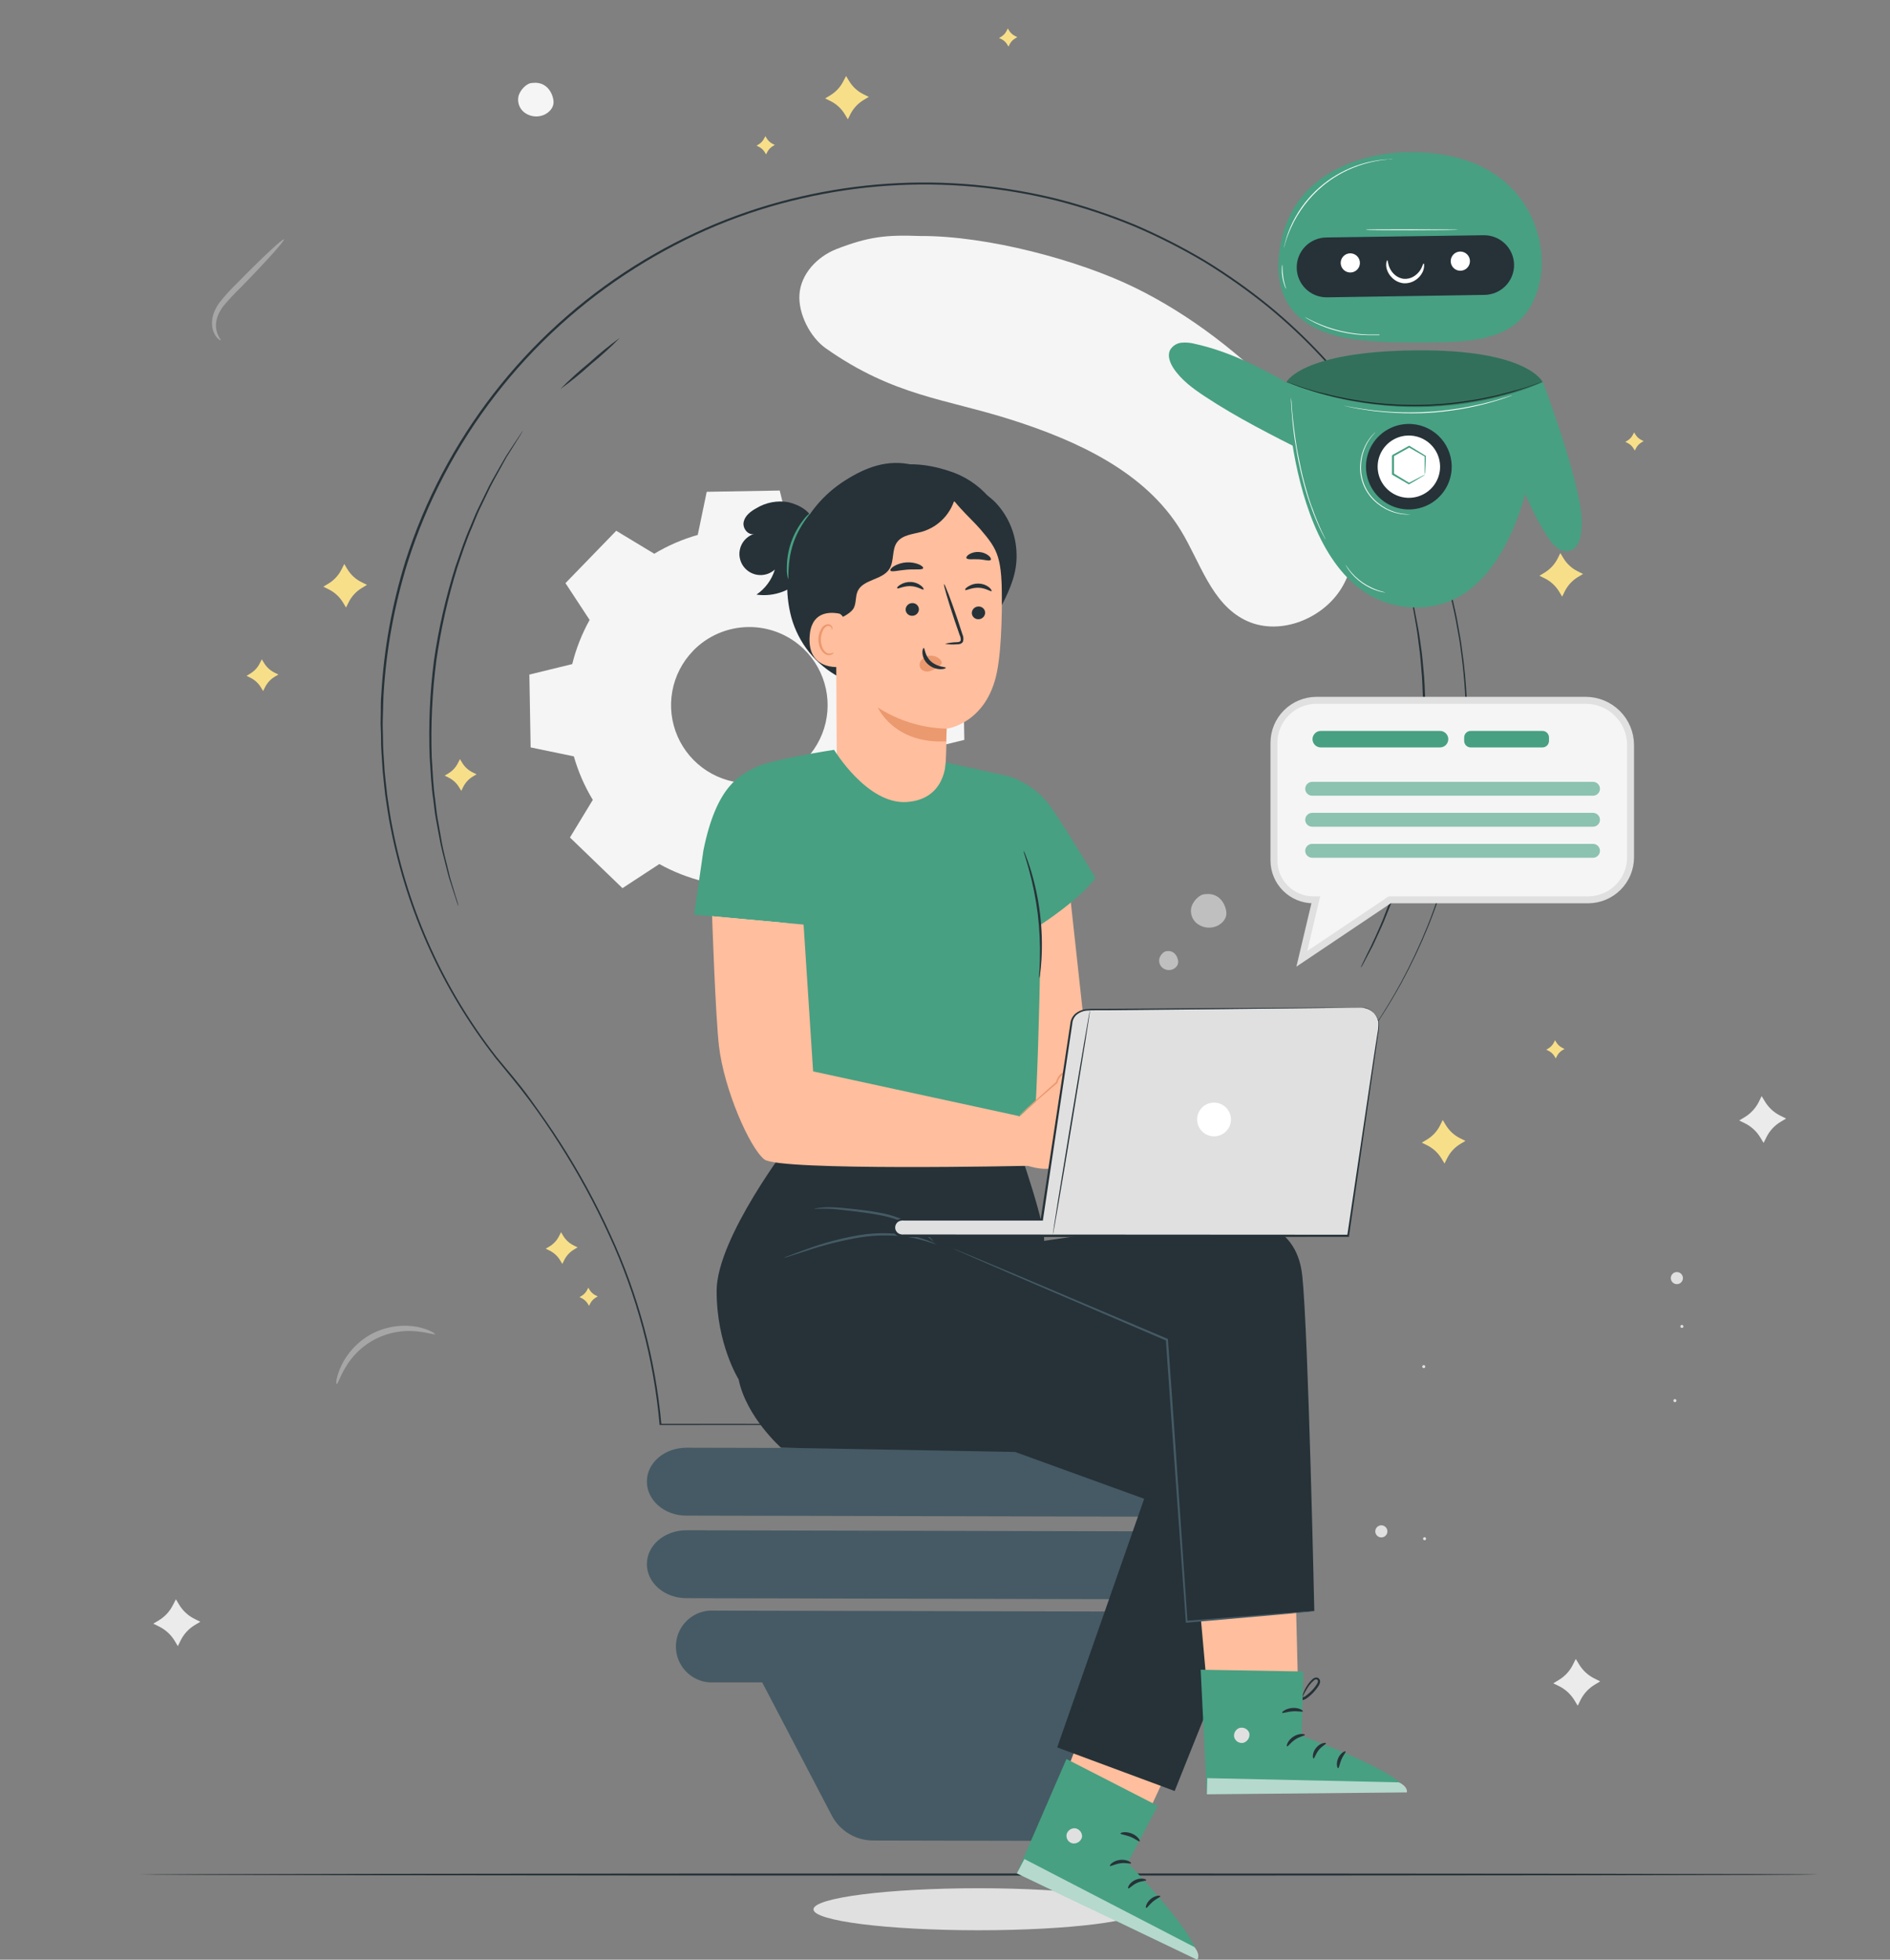 <svg width="273" height="283" viewBox="0 0 273 283" fill="none" xmlns="http://www.w3.org/2000/svg">
<rect x="0" y="0" width="273" height="283" fill="#808080" stroke="none"/>
<g clip-path="url(#clip0_10_662)">
<path d="M165.184 275.733C165.184 277.403 154.523 278.751 141.344 278.751C128.165 278.751 117.504 277.403 117.504 275.733C117.504 274.062 128.165 272.684 141.344 272.684C154.523 272.684 165.184 274.062 165.184 275.733Z" fill="#E0E0E0"/>
<path d="M94.484 79.979C96.454 78.794 98.573 77.875 100.786 77.248L102.082 71.023L112.627 70.84L114.143 77.01C116.377 77.558 118.528 78.403 120.537 79.522L125.867 76.041L133.453 83.357L130.146 88.789C131.337 90.753 132.258 92.867 132.884 95.075L139.107 96.331L139.29 106.848L133.104 108.36C132.554 110.589 131.707 112.734 130.586 114.738L134.076 120.054L126.741 127.614L121.295 124.322C119.323 125.508 117.201 126.426 114.986 127.054L113.69 133.278L103.152 133.461L101.63 127.291C99.397 126.737 97.248 125.893 95.236 124.779L89.912 128.261L82.326 120.944L85.627 115.512C84.438 113.547 83.517 111.434 82.888 109.226L76.647 107.934L76.464 97.416L82.656 95.904C83.207 93.677 84.051 91.532 85.168 89.527L81.678 84.211L89.013 76.65L94.46 79.943L94.484 79.979ZM100.102 94.002C98.548 95.607 97.507 97.635 97.109 99.831C96.712 102.026 96.976 104.29 97.868 106.335C98.76 108.381 100.24 110.117 102.121 111.323C104.003 112.53 106.2 113.153 108.437 113.114C110.673 113.074 112.847 112.375 114.685 111.103C116.522 109.831 117.94 108.044 118.76 105.969C119.579 103.893 119.763 101.622 119.289 99.442C118.814 97.262 117.702 95.271 116.093 93.722C113.938 91.643 111.043 90.503 108.046 90.552C105.048 90.602 102.193 91.836 100.108 93.984L100.102 94.002Z" fill="#F5F5F5"/>
<path d="M200.02 220.428C200.163 220.525 200.273 220.662 200.337 220.821C200.402 220.98 200.417 221.155 200.382 221.324C200.348 221.492 200.264 221.646 200.141 221.767C200.019 221.888 199.863 221.97 199.694 222.003C199.525 222.036 199.35 222.018 199.19 221.952C199.031 221.886 198.895 221.774 198.8 221.631C198.704 221.489 198.653 221.321 198.652 221.149C198.652 220.977 198.703 220.809 198.798 220.665C198.861 220.568 198.944 220.485 199.04 220.42C199.136 220.356 199.245 220.311 199.359 220.289C199.473 220.267 199.59 220.267 199.704 220.291C199.817 220.315 199.925 220.362 200.02 220.428Z" fill="#E0E0E0"/>
<path d="M243.072 184.401C243.106 184.57 243.089 184.746 243.023 184.905C242.957 185.065 242.846 185.201 242.702 185.297C242.558 185.393 242.389 185.445 242.216 185.445C242.043 185.445 241.874 185.394 241.73 185.299C241.586 185.203 241.474 185.067 241.408 184.907C241.341 184.748 241.324 184.573 241.358 184.403C241.391 184.234 241.475 184.079 241.597 183.957C241.719 183.835 241.875 183.752 242.045 183.718C242.272 183.673 242.507 183.72 242.7 183.848C242.892 183.976 243.026 184.175 243.072 184.401Z" fill="#E0E0E0"/>
<path d="M205.986 222.165C205.992 222.194 205.992 222.223 205.986 222.251C205.98 222.28 205.969 222.307 205.953 222.331C205.937 222.355 205.916 222.375 205.892 222.392C205.867 222.408 205.84 222.419 205.812 222.424C205.783 222.43 205.754 222.43 205.726 222.424C205.697 222.419 205.67 222.407 205.646 222.391C205.622 222.375 205.601 222.354 205.585 222.33C205.569 222.306 205.558 222.279 205.552 222.251C205.541 222.193 205.553 222.134 205.585 222.085C205.618 222.036 205.669 222.003 205.726 221.991C205.784 221.98 205.843 221.992 205.892 222.025C205.941 222.057 205.975 222.108 205.986 222.165Z" fill="#E0E0E0"/>
<path d="M205.87 197.314C205.881 197.372 205.869 197.431 205.837 197.48C205.804 197.528 205.753 197.562 205.696 197.573C205.638 197.585 205.579 197.573 205.53 197.54C205.481 197.508 205.447 197.457 205.436 197.4C205.43 197.371 205.43 197.341 205.435 197.312C205.441 197.283 205.452 197.255 205.469 197.231C205.485 197.206 205.507 197.186 205.531 197.17C205.556 197.153 205.584 197.143 205.613 197.137C205.642 197.132 205.671 197.133 205.699 197.139C205.728 197.145 205.755 197.156 205.779 197.173C205.802 197.189 205.823 197.21 205.838 197.234C205.854 197.259 205.865 197.286 205.87 197.314Z" fill="#E0E0E0"/>
<path d="M242.149 202.228C242.154 202.257 242.154 202.286 242.148 202.314C242.142 202.342 242.13 202.369 242.114 202.393C242.097 202.417 242.076 202.437 242.052 202.453C242.028 202.469 242 202.479 241.972 202.484C241.944 202.491 241.915 202.491 241.886 202.486C241.858 202.48 241.831 202.469 241.807 202.454C241.783 202.438 241.763 202.417 241.747 202.393C241.731 202.369 241.72 202.342 241.715 202.314C241.709 202.285 241.708 202.256 241.714 202.227C241.719 202.199 241.73 202.171 241.746 202.147C241.762 202.122 241.782 202.101 241.806 202.085C241.83 202.069 241.858 202.057 241.886 202.051C241.915 202.045 241.945 202.045 241.974 202.051C242.003 202.056 242.031 202.068 242.055 202.084C242.08 202.101 242.101 202.122 242.117 202.147C242.133 202.171 242.144 202.199 242.149 202.228Z" fill="#E0E0E0"/>
<path d="M243.158 191.51C243.164 191.538 243.164 191.567 243.159 191.595C243.154 191.623 243.143 191.65 243.127 191.674C243.111 191.698 243.09 191.719 243.066 191.734C243.042 191.75 243.015 191.761 242.986 191.766C242.958 191.772 242.928 191.773 242.9 191.767C242.871 191.762 242.844 191.751 242.819 191.735C242.795 191.72 242.774 191.699 242.757 191.675C242.741 191.651 242.729 191.624 242.724 191.595C242.717 191.566 242.717 191.537 242.723 191.508C242.728 191.479 242.74 191.451 242.756 191.427C242.773 191.402 242.794 191.381 242.819 191.365C242.844 191.349 242.872 191.338 242.901 191.333C242.929 191.328 242.959 191.328 242.987 191.334C243.015 191.34 243.042 191.352 243.066 191.368C243.09 191.385 243.11 191.406 243.126 191.43C243.142 191.454 243.152 191.481 243.158 191.51Z" fill="#E0E0E0"/>
<path d="M193.902 70.608C192.049 65.758 189.21 61.343 185.564 57.64C179.262 51.214 172.079 45.538 163.955 41.55C155.832 37.563 142.561 34.027 132.921 34.082C127.933 33.887 125.415 34.198 120.879 35.947C118.049 37.039 115.671 39.557 115.475 42.538C115.292 45.3 117.004 48.696 119.29 50.306C129.119 57.22 136.564 57.579 146.1 60.622C155.636 63.664 165.441 68.17 170.582 76.632C173.375 81.217 174.964 87.094 179.806 89.527C184.5 91.893 190.686 89.6 193.565 85.259C196.444 80.918 195.76 75.455 193.902 70.608Z" fill="#F5F5F5"/>
<g opacity="0.3">
<path d="M62.839 192.662C62.783 192.796 61.83 192.425 60.234 192.272C58.179 192.046 56.102 192.424 54.258 193.36C52.416 194.296 50.887 195.749 49.861 197.54C49.048 198.918 48.791 199.905 48.639 199.869C48.486 199.832 48.572 198.79 49.287 197.247C49.711 196.346 50.27 195.513 50.943 194.778C51.77 193.867 52.753 193.111 53.847 192.546C54.948 191.997 56.138 191.646 57.361 191.51C58.354 191.399 59.358 191.438 60.338 191.626C61.995 191.979 62.881 192.577 62.839 192.662Z" fill="white"/>
</g>
<g opacity="0.3">
<path d="M31.89 49.141C31.89 49.178 31.596 49.074 31.279 48.69C30.843 48.11 30.613 47.402 30.624 46.678C30.622 46.179 30.709 45.683 30.881 45.215C31.076 44.69 31.341 44.193 31.67 43.739C32.431 42.765 33.26 41.847 34.151 40.989C37.776 37.289 40.839 34.417 41.004 34.576C41.169 34.734 38.357 37.856 34.732 41.557C33.871 42.386 33.054 43.261 32.287 44.178C31.979 44.575 31.721 45.007 31.517 45.465C31.351 45.852 31.248 46.264 31.211 46.684C31.152 47.314 31.27 47.947 31.554 48.513C31.743 48.903 31.933 49.092 31.89 49.141Z" fill="white"/>
</g>
<path d="M79.954 14.633C79.869 13.505 78.995 11.718 76.898 11.98C76.042 11.98 75.119 13.035 74.899 13.864C74.8 14.282 74.818 14.719 74.952 15.126C75.085 15.534 75.329 15.897 75.657 16.175C75.994 16.45 76.39 16.643 76.814 16.742C77.237 16.84 77.678 16.84 78.102 16.742C79.098 16.529 80.034 15.651 79.954 14.633Z" fill="#F5F5F5"/>
<path d="M177.14 131.779C177.054 130.651 176.18 128.865 174.083 129.127C173.228 129.127 172.305 130.182 172.085 131.011C171.985 131.429 172.003 131.865 172.137 132.273C172.271 132.681 172.515 133.044 172.843 133.322C173.18 133.596 173.575 133.79 173.999 133.889C174.423 133.987 174.864 133.987 175.288 133.889C176.284 133.676 177.219 132.798 177.14 131.779Z" fill="#BFBFBF"/>
<path d="M170.183 138.855C170.137 138.218 169.667 137.208 168.54 137.356C168.08 137.356 167.584 137.952 167.466 138.421C167.412 138.657 167.422 138.904 167.494 139.134C167.566 139.364 167.697 139.57 167.873 139.727C168.054 139.882 168.267 139.991 168.495 140.047C168.723 140.102 168.96 140.103 169.187 140.047C169.723 139.927 170.226 139.43 170.183 138.855Z" fill="#BFBFBF"/>
<path d="M25.41 230.957L25.881 231.744C26.413 232.625 27.188 233.336 28.112 233.792L28.938 234.201L28.149 234.67C27.265 235.201 26.552 235.973 26.095 236.895L25.686 237.718L25.215 236.932C24.676 236.049 23.896 235.338 22.965 234.883L22.14 234.475L22.929 234.005C23.812 233.475 24.525 232.702 24.983 231.78L25.41 230.957Z" fill="#EBEBEB"/>
<path d="M227.613 239.566L228.09 240.352C228.618 241.237 229.393 241.948 230.321 242.401L231.14 242.809L230.351 243.285C229.469 243.815 228.757 244.585 228.297 245.504L227.894 246.327L227.417 245.541C226.885 244.659 226.111 243.948 225.186 243.492L224.361 243.09L225.149 242.614C226.036 242.087 226.75 241.314 227.203 240.389L227.613 239.566Z" fill="#EBEBEB"/>
<path d="M254.46 158.288L254.937 159.074C255.468 159.957 256.242 160.668 257.168 161.123L257.993 161.531L257.205 162.001C256.32 162.53 255.606 163.303 255.151 164.226L254.741 165.049L254.265 164.263C253.733 163.383 252.961 162.672 252.04 162.214L251.214 161.812L252.003 161.336C252.885 160.804 253.598 160.032 254.057 159.111L254.46 158.288Z" fill="#EBEBEB"/>
<path d="M262.511 270.702C262.511 270.788 208.266 270.861 141.375 270.861C74.484 270.861 20.227 270.77 20.227 270.702C20.227 270.635 74.453 270.544 141.375 270.544C208.297 270.544 262.511 270.593 262.511 270.702Z" fill="#263238"/>
<path d="M49.727 81.448L50.167 82.18C50.66 83 51.38 83.66 52.239 84.082L53.01 84.46L52.276 84.905C51.453 85.397 50.789 86.115 50.363 86.972L49.984 87.734L49.544 87.009C49.048 86.187 48.327 85.525 47.465 85.1L46.701 84.722L47.435 84.284C48.257 83.789 48.919 83.07 49.342 82.211L49.727 81.448Z" fill="#F7DF8A"/>
<path d="M208.395 161.739L208.835 162.47C209.33 163.29 210.049 163.952 210.907 164.379L211.677 164.757L210.944 165.196C210.12 165.69 209.456 166.409 209.031 167.269L208.652 168.031L208.212 167.299C207.715 166.481 206.997 165.819 206.139 165.391L205.369 165.013L206.103 164.574C206.926 164.082 207.59 163.365 208.016 162.507L208.395 161.739Z" fill="#F7DF8A"/>
<path d="M122.212 10.974L122.652 11.706C123.145 12.527 123.864 13.189 124.724 13.614L125.494 13.992L124.761 14.431C123.944 14.915 123.281 15.619 122.848 16.462L122.469 17.23L122.028 16.498C121.533 15.677 120.812 15.014 119.95 14.59L119.186 14.212L119.92 13.773C120.74 13.279 121.402 12.562 121.827 11.706L122.212 10.974Z" fill="#F7DF8A"/>
<path d="M225.382 79.869L225.822 80.601C226.317 81.422 227.039 82.085 227.9 82.509L228.665 82.887L227.931 83.326C227.111 83.82 226.449 84.537 226.024 85.393L225.645 86.161L225.205 85.43C224.709 84.608 223.988 83.946 223.126 83.521L222.362 83.143L223.09 82.704C223.912 82.211 224.575 81.494 225.003 80.638L225.382 79.869Z" fill="#F7DF8A"/>
<path d="M66.439 109.622L66.757 110.153C67.119 110.751 67.645 111.233 68.273 111.543L68.835 111.817L68.297 112.14C67.698 112.501 67.214 113.026 66.904 113.652L66.629 114.207L66.305 113.677C65.943 113.078 65.417 112.596 64.789 112.287L64.232 112.012L64.764 111.689C65.366 111.33 65.85 110.805 66.158 110.177L66.439 109.622Z" fill="#F7DF8A"/>
<path d="M81.036 177.944L81.36 178.481C81.722 179.074 82.246 179.552 82.87 179.859L83.433 180.133L82.894 180.456C82.295 180.817 81.811 181.342 81.501 181.968L81.226 182.523L80.902 181.993C80.542 181.395 80.018 180.913 79.392 180.603L78.83 180.322L79.368 180.005C79.967 179.644 80.451 179.119 80.761 178.493L81.036 177.944Z" fill="#F7DF8A"/>
<path d="M220.589 59.14L220.907 59.671C221.267 60.27 221.794 60.753 222.423 61.061L222.986 61.341L222.448 61.658C221.848 62.019 221.364 62.544 221.054 63.17L220.779 63.731L220.455 63.195C220.093 62.596 219.567 62.114 218.939 61.804L218.383 61.53L218.915 61.207C219.516 60.848 220 60.323 220.308 59.695L220.589 59.14Z" fill="#47A082"/>
<path d="M37.819 95.209L38.137 95.74C38.498 96.34 39.024 96.825 39.653 97.136L40.216 97.41L39.678 97.727C39.081 98.091 38.598 98.615 38.284 99.239L38.009 99.8L37.685 99.264C37.323 98.665 36.797 98.183 36.169 97.874L35.613 97.599L36.145 97.276C36.746 96.917 37.23 96.392 37.538 95.764L37.819 95.209Z" fill="#F7DF8A"/>
<path d="M236.043 62.445L236.226 62.749C236.434 63.091 236.735 63.366 237.094 63.542L237.418 63.7L237.113 63.883C236.763 64.087 236.48 64.388 236.3 64.749L236.141 65.072L235.957 64.767C235.752 64.423 235.45 64.145 235.089 63.969L234.771 63.81L235.077 63.627C235.419 63.42 235.695 63.12 235.872 62.762L236.043 62.445Z" fill="#F7DF8A"/>
<path d="M224.618 150.216L224.801 150.527C225.009 150.868 225.31 151.143 225.669 151.319L225.987 151.478L225.681 151.661C225.337 151.867 225.06 152.168 224.881 152.526L224.722 152.849L224.538 152.538C224.331 152.197 224.03 151.922 223.67 151.746L223.353 151.587L223.658 151.404C224.002 151.198 224.28 150.897 224.459 150.539L224.618 150.216Z" fill="#F7DF8A"/>
<path d="M145.569 4.103L145.752 4.408C145.959 4.75 146.261 5.025 146.62 5.201L146.944 5.359L146.638 5.548C146.291 5.75 146.01 6.049 145.831 6.408L145.672 6.731L145.489 6.426C145.279 6.081 144.973 5.804 144.609 5.628L144.303 5.487L144.615 5.304C144.957 5.097 145.233 4.797 145.41 4.439L145.569 4.103Z" fill="#F7DF8A"/>
<path d="M110.561 19.669L110.744 19.974C110.948 20.315 111.245 20.592 111.6 20.772L111.918 20.931L111.612 21.114C111.27 21.321 110.994 21.621 110.817 21.979L110.659 22.297L110.469 21.992C110.264 21.649 109.965 21.371 109.607 21.193L109.283 21.034L109.589 20.852C109.93 20.645 110.204 20.344 110.377 19.986L110.561 19.669Z" fill="#F7DF8A"/>
<path d="M84.973 185.956L85.156 186.26C85.363 186.604 85.665 186.881 86.024 187.059L86.342 187.218L86.037 187.401C85.694 187.608 85.418 187.908 85.242 188.266L85.083 188.583L84.9 188.278C84.691 187.937 84.39 187.66 84.031 187.48L83.707 187.321L84.013 187.138C84.359 186.933 84.637 186.633 84.814 186.273L84.973 185.956Z" fill="#F7DF8A"/>
<path d="M174.915 230.969L99.118 230.792C95.976 230.792 93.433 228.579 93.439 225.866C93.439 223.159 96 220.989 99.142 220.989L174.94 221.165C178.082 221.165 180.619 223.372 180.612 226.086C180.606 228.78 178.057 230.975 174.915 230.969Z" fill="#455A64"/>
<path d="M174.915 219.044L99.118 218.873C95.976 218.873 93.433 216.66 93.439 213.947C93.439 211.233 96 209.069 99.142 209.069L174.94 209.24C178.082 209.24 180.619 211.453 180.612 214.166C180.606 216.861 178.057 219.05 174.915 219.044Z" fill="#455A64"/>
<path d="M171.871 232.749L102.48 232.591C101.163 232.681 99.93 233.266 99.03 234.228C98.129 235.19 97.628 236.457 97.628 237.773C97.628 239.089 98.129 240.356 99.03 241.318C99.93 242.28 101.163 242.865 102.48 242.956H110.096L120.158 262.203C120.725 263.279 121.574 264.181 122.616 264.812C123.657 265.444 124.85 265.781 126.069 265.788L150.868 265.843C152.1 265.847 153.309 265.512 154.362 264.874C155.414 264.236 156.27 263.32 156.834 262.228L166.7 243.126H171.877C173.194 243.036 174.427 242.451 175.327 241.489C176.228 240.527 176.729 239.26 176.729 237.944C176.729 236.628 176.228 235.361 175.327 234.399C174.427 233.437 173.194 232.852 171.877 232.762L171.871 232.749Z" fill="#455A64"/>
<path d="M195.705 152.222C195.705 152.222 195.515 152.514 195.142 153.057L193.492 155.496L192.288 157.3C191.848 157.965 191.414 158.727 190.912 159.532L189.323 162.153C188.742 163.08 188.241 164.135 187.642 165.202C187.349 165.751 187.031 166.311 186.737 166.885C186.585 167.177 186.432 167.494 186.273 167.763C186.114 168.031 185.985 168.372 185.839 168.683C185.228 169.933 184.616 171.238 184.005 172.61L182.208 176.993C181.639 178.536 181.077 180.158 180.496 181.834C179.319 185.451 178.358 189.134 177.617 192.863C176.782 197.07 176.372 201.349 176.395 205.637V205.74H176.297L95.395 205.783H95.267V205.655C94.417 196.211 91.948 186.982 87.968 178.371C85.884 173.804 83.48 169.389 80.773 165.159C79.404 163.007 77.949 160.891 76.403 158.812C74.856 156.733 73.169 154.752 71.513 152.715L71.311 152.471H71.635L71.519 152.715C63.941 142.996 58.77 131.63 56.426 119.542C56.096 117.994 55.895 116.421 55.65 114.848C55.552 114.055 55.479 113.262 55.393 112.47L55.271 111.25L55.192 110.031C55.149 109.232 55.076 108.434 55.051 107.629C55.027 106.824 55.051 106.019 55.002 105.19C54.953 104.361 55.002 103.58 55.002 102.751C55.002 101.922 55.002 101.129 55.076 100.312C55.446 93.771 56.616 87.299 58.56 81.04C64.203 63.39 75.912 48.293 91.624 38.411C95.366 36.058 99.298 34.019 103.378 32.314C107.385 30.652 111.526 29.332 115.756 28.369C123.956 26.485 132.404 25.919 140.782 26.692C144.812 27.073 148.809 27.752 152.738 28.723C156.556 29.703 160.3 30.95 163.943 32.454C167.459 33.964 170.871 35.703 174.157 37.661C177.316 39.598 180.344 41.738 183.223 44.069C188.664 48.53 193.485 53.694 197.557 59.427C201.32 64.71 204.401 70.446 206.726 76.498C207.337 77.925 207.759 79.388 208.26 80.815C208.761 82.241 209.092 83.692 209.483 85.082C209.807 86.521 210.161 87.93 210.442 89.35C210.565 90.058 210.693 90.752 210.815 91.448C210.938 92.143 211.072 92.832 211.145 93.527C211.899 98.712 212.135 103.958 211.848 109.19C211.35 117.592 209.492 125.858 206.347 133.669C205.195 136.506 203.885 139.276 202.423 141.967C201.127 144.296 199.941 146.234 198.926 147.722L197.575 149.704L196.536 151.088L195.686 152.222L196.505 151.088L197.532 149.679L198.877 147.685C199.88 146.173 201.053 144.253 202.337 141.924C203.787 139.23 205.087 136.457 206.231 133.62C211.277 120.896 212.906 107.078 210.956 93.533C210.883 92.838 210.748 92.155 210.626 91.46C210.504 90.765 210.375 90.07 210.247 89.368C209.972 87.966 209.636 86.564 209.287 85.101C208.939 83.638 208.505 82.254 208.065 80.833C207.624 79.412 207.135 77.949 206.53 76.528C204.206 70.499 201.125 64.788 197.361 59.53C193.294 53.829 188.484 48.693 183.057 44.258C180.183 41.942 177.163 39.812 174.017 37.88C170.742 35.93 167.339 34.201 163.833 32.704C160.204 31.207 156.474 29.966 152.671 28.991C148.754 28.021 144.77 27.346 140.751 26.973C132.405 26.205 123.99 26.773 115.824 28.656C111.609 29.615 107.485 30.93 103.494 32.588C99.43 34.294 95.515 36.334 91.788 38.685C76.121 48.562 64.459 63.647 58.865 81.272C56.928 87.507 55.762 93.954 55.393 100.471C55.351 101.276 55.344 102.081 55.32 102.91C55.296 103.739 55.253 104.513 55.289 105.318C55.326 106.123 55.32 106.922 55.338 107.72C55.357 108.519 55.43 109.318 55.479 110.11L55.552 111.33L55.675 112.549C55.76 113.335 55.84 114.128 55.937 114.915C56.176 116.481 56.378 118.048 56.702 119.591C59.034 131.632 64.181 142.953 71.727 152.636L71.922 152.886H71.604L71.727 152.636C73.395 154.654 75.113 156.63 76.617 158.733C78.121 160.836 79.624 162.946 80.993 165.104C83.71 169.343 86.118 173.771 88.2 178.353C92.199 186.994 94.68 196.255 95.536 205.734L95.401 205.606L176.303 205.649L176.205 205.752C176.194 201.453 176.616 197.164 177.464 192.949C178.201 189.21 179.156 185.517 180.325 181.889C180.936 180.212 181.48 178.591 182.055 177.048C182.63 175.506 183.278 174.061 183.889 172.658C184.5 171.256 185.154 169.982 185.723 168.738L186.157 167.817L186.627 166.939C186.939 166.366 187.239 165.805 187.538 165.257C188.149 164.178 188.651 163.123 189.231 162.208L190.833 159.593C191.334 158.788 191.774 158.026 192.22 157.367C192.667 156.709 193.082 156.111 193.443 155.581L195.118 153.142L195.729 152.319L195.705 152.222Z" fill="#263238"/>
<path d="M66.201 130.84C66.17 130.786 66.147 130.729 66.133 130.669C66.084 130.535 66.029 130.364 65.956 130.151C65.797 129.675 65.583 129.011 65.308 128.163L64.844 126.724C64.691 126.194 64.556 125.609 64.397 124.987C64.092 123.731 63.682 122.316 63.419 120.719C63.273 119.92 63.12 119.085 62.955 118.213C62.79 117.341 62.716 116.421 62.588 115.469C62.301 113.579 62.209 111.543 62.068 109.372C61.886 104.714 62.09 100.048 62.68 95.423C63.341 90.807 64.382 86.254 65.791 81.808C66.5 79.778 67.136 77.839 67.918 76.09C68.297 75.212 68.621 74.346 69.006 73.547L70.125 71.255C70.803 69.779 71.58 68.523 72.203 67.395C72.527 66.841 72.815 66.31 73.102 65.841L73.933 64.572L75.088 62.829L75.394 62.384C75.468 62.28 75.504 62.231 75.51 62.237C75.516 62.243 75.51 62.292 75.425 62.402L75.144 62.865L74.037 64.639L73.23 65.914C72.949 66.389 72.674 66.926 72.362 67.487C71.751 68.621 70.987 69.877 70.327 71.358L69.226 73.651C68.853 74.449 68.536 75.315 68.163 76.193C67.393 77.937 66.769 79.851 66.072 81.9C64.691 86.333 63.669 90.869 63.016 95.466C62.425 100.072 62.206 104.719 62.362 109.36C62.496 111.494 62.576 113.531 62.851 115.415C62.973 116.36 63.046 117.28 63.199 118.152C63.352 119.024 63.499 119.853 63.645 120.652C63.884 122.255 64.257 123.7 64.569 124.92C64.721 125.529 64.85 126.139 64.99 126.663C65.131 127.188 65.296 127.669 65.424 128.108C65.675 128.962 65.877 129.632 66.036 130.108L66.182 130.632C66.199 130.7 66.205 130.77 66.201 130.84Z" fill="#263238"/>
<path d="M89.551 48.775C88.221 50.127 86.817 51.406 85.346 52.604C83.943 53.885 82.468 55.084 80.926 56.195C82.258 54.842 83.664 53.564 85.138 52.367C86.54 51.087 88.013 49.888 89.551 48.775Z" fill="#263238"/>
<path d="M196.566 139.686C196.566 139.686 196.566 139.638 196.621 139.546L196.805 139.15L197.532 137.65L198.064 136.571C198.254 136.174 198.437 135.729 198.675 135.26C199.079 134.315 199.586 133.26 200.032 132.047L200.766 130.151C201.016 129.492 201.23 128.791 201.475 128.072C201.988 126.639 202.41 125.072 202.881 123.426C203.822 119.842 204.529 116.2 204.996 112.525C205.419 108.841 205.605 105.135 205.552 101.428C205.485 99.721 205.454 98.093 205.295 96.551C205.228 95.795 205.185 95.063 205.1 94.362C205.014 93.661 204.922 92.99 204.843 92.35C204.702 91.064 204.464 89.911 204.299 88.905C204.207 88.399 204.134 87.924 204.048 87.491C203.963 87.058 203.865 86.674 203.786 86.32L203.437 84.686C203.407 84.515 203.376 84.375 203.358 84.259C203.349 84.211 203.349 84.162 203.358 84.113C203.378 84.158 203.395 84.205 203.407 84.253C203.437 84.369 203.474 84.503 203.517 84.674C203.62 85.07 203.755 85.607 203.926 86.29L204.213 87.46C204.311 87.893 204.391 88.363 204.488 88.869C204.672 89.881 204.929 91.033 205.1 92.32L205.381 94.331C205.473 95.039 205.522 95.77 205.595 96.532C205.766 98.044 205.809 99.678 205.882 101.41C206.07 108.862 205.168 116.301 203.205 123.493C202.722 125.139 202.288 126.712 201.762 128.145C201.505 128.864 201.292 129.565 201.029 130.224L200.277 132.114C199.818 133.333 199.299 134.382 198.877 135.321C198.657 135.79 198.467 136.229 198.266 136.626L197.703 137.693L196.921 139.168L196.713 139.546C196.674 139.602 196.624 139.649 196.566 139.686Z" fill="#263238"/>
<path d="M185.887 55.267C181.705 52.877 177.329 50.701 172.628 49.664C171.976 49.486 171.296 49.428 170.623 49.493C170.287 49.532 169.965 49.649 169.684 49.836C169.402 50.022 169.169 50.273 169.003 50.566C168.6 51.402 169.003 52.396 169.498 53.17C170.629 54.877 172.322 56.115 174.028 57.243C178.704 60.334 183.723 62.852 188.698 65.364C188.087 61.803 186.816 58.749 185.856 55.267" fill="#47A082"/>
<path d="M217.942 64.455C219.311 69.064 220.955 73.649 223.633 77.643C223.982 78.223 224.436 78.734 224.972 79.149C225.239 79.355 225.553 79.494 225.886 79.553C226.219 79.613 226.562 79.591 226.885 79.49C227.753 79.167 228.168 78.179 228.327 77.271C228.694 75.259 228.327 73.192 227.881 71.205C226.659 65.717 224.764 60.468 222.887 55.2C220.876 58.206 219.66 61.297 217.942 64.455Z" fill="#47A082"/>
<path d="M185.826 55.17C185.826 55.17 186.15 87.087 204.109 87.715C222.068 88.343 222.82 55.401 222.82 55.17C222.82 55.17 220.699 50.414 204.323 50.597C187.947 50.78 185.826 55.17 185.826 55.17Z" fill="#47A082"/>
<path d="M209.678 67.845C209.588 69.064 209.139 70.228 208.386 71.192C207.633 72.156 206.611 72.875 205.448 73.259C204.285 73.643 203.034 73.674 201.854 73.349C200.673 73.024 199.615 72.357 198.815 71.432C198.014 70.507 197.507 69.367 197.356 68.154C197.206 66.942 197.419 65.712 197.97 64.621C198.52 63.529 199.383 62.625 200.448 62.023C201.514 61.42 202.734 61.147 203.956 61.236C205.593 61.356 207.116 62.12 208.189 63.359C209.261 64.599 209.797 66.212 209.678 67.845Z" fill="#263238"/>
<path d="M208.002 67.723C207.937 68.611 207.61 69.459 207.061 70.161C206.512 70.863 205.767 71.386 204.92 71.666C204.073 71.945 203.162 71.968 202.302 71.731C201.442 71.494 200.672 71.008 200.089 70.334C199.506 69.661 199.136 68.83 199.026 67.947C198.917 67.063 199.072 66.168 199.473 65.373C199.874 64.578 200.502 63.919 201.278 63.48C202.055 63.041 202.944 62.842 203.834 62.907C205.026 62.995 206.135 63.553 206.916 64.455C207.698 65.358 208.088 66.533 208.002 67.723Z" fill="white"/>
<path d="M205.826 68.546C205.792 68.3 205.778 68.051 205.783 67.802C205.783 67.333 205.783 66.674 205.783 65.864L205.832 65.949L203.491 64.602H203.62L201.278 65.912C201.217 66.022 201.364 65.772 201.352 65.796V66.486C201.352 66.711 201.352 66.943 201.352 67.168C201.352 67.613 201.352 68.046 201.352 68.467L201.291 68.351L203.583 69.747H203.479C204.194 69.363 204.787 69.058 205.203 68.845C205.418 68.723 205.643 68.619 205.875 68.534C205.683 68.679 205.478 68.808 205.264 68.918C204.873 69.156 204.286 69.528 203.552 69.924L203.503 69.955L203.455 69.924L201.132 68.577L201.064 68.54V68.461C201.064 68.04 201.064 67.607 201.064 67.162C201.064 66.937 201.064 66.711 201.064 66.479V65.821C201.064 65.821 201.199 65.595 201.132 65.699L203.485 64.4L203.552 64.364L203.613 64.4L205.906 65.803H205.961V65.858C205.961 66.699 205.912 67.376 205.887 67.839C205.889 68.076 205.869 68.313 205.826 68.546Z" fill="#47A082"/>
<path d="M185.746 55.145C185.746 55.145 185.783 55.145 185.844 55.145L186.113 55.237L187.158 55.602L187.904 55.871L188.815 56.151C189.463 56.346 190.196 56.596 191.034 56.761L192.336 57.09C192.788 57.206 193.265 57.291 193.76 57.395C194.738 57.621 195.808 57.773 196.92 57.956C201.785 58.654 206.726 58.654 211.591 57.956C212.709 57.779 213.773 57.627 214.751 57.401C215.246 57.291 215.723 57.206 216.175 57.096L217.477 56.761C218.315 56.566 219.048 56.316 219.702 56.151C220.026 56.054 220.313 55.968 220.607 55.877L221.359 55.609L222.398 55.243L222.667 55.151L222.765 55.121C222.765 55.121 222.734 55.121 222.673 55.163L222.404 55.267L221.371 55.651L220.625 55.932C220.35 56.029 220.014 56.115 219.721 56.224C219.073 56.419 218.339 56.676 217.502 56.877L216.2 57.218C215.747 57.334 215.271 57.425 214.775 57.535C213.791 57.761 212.728 57.919 211.609 58.102C206.731 58.818 201.774 58.818 196.896 58.102C195.771 57.919 194.707 57.761 193.723 57.529C193.234 57.425 192.751 57.334 192.299 57.218L190.997 56.877C190.159 56.676 189.432 56.419 188.778 56.218L187.873 55.932L187.128 55.651L186.095 55.261L185.826 55.157L185.746 55.145Z" fill="#263238"/>
<g opacity="0.3">
<path d="M185.826 55.17C185.826 55.17 187.947 50.786 204.323 50.597C220.699 50.408 222.82 55.17 222.82 55.17C222.82 55.17 206.303 63.297 185.826 55.17Z" fill="black"/>
</g>
<path d="M191.455 77.887C191.443 77.872 191.432 77.856 191.424 77.838L191.345 77.698L191.045 77.137L190.838 76.734L190.605 76.241C190.44 75.887 190.257 75.485 190.074 75.021L189.78 74.308L189.493 73.528C189.279 72.991 189.102 72.4 188.882 71.784C188.496 70.564 188.124 69.168 187.793 67.705C187.463 66.242 187.225 64.839 187.029 63.553C186.834 62.267 186.705 61.114 186.632 60.133C186.583 59.645 186.553 59.206 186.528 58.816C186.504 58.425 186.485 58.09 186.473 57.816V57.206V56.98C186.473 56.98 186.473 56.98 186.473 57.041V57.2C186.473 57.358 186.473 57.566 186.522 57.81C186.571 58.053 186.559 58.419 186.595 58.803C186.632 59.188 186.663 59.633 186.712 60.12C186.803 61.096 186.956 62.248 187.139 63.535C187.323 64.821 187.592 66.211 187.91 67.674C188.227 69.138 188.613 70.503 188.985 71.741C189.193 72.351 189.364 72.96 189.597 73.485L189.878 74.271L190.165 74.985C190.336 75.442 190.52 75.844 190.679 76.204L190.899 76.704L191.1 77.112L191.376 77.68L191.443 77.826L191.455 77.887Z" fill="white"/>
<path d="M200.111 85.563C200.014 85.559 199.918 85.547 199.823 85.526C199.564 85.485 199.309 85.424 199.059 85.343C198.687 85.232 198.323 85.094 197.971 84.929C197.546 84.721 197.137 84.481 196.749 84.209C196.36 83.934 195.994 83.628 195.655 83.295C195.377 83.02 195.122 82.725 194.891 82.411C194.732 82.204 194.589 81.986 194.463 81.758C194.409 81.678 194.364 81.592 194.328 81.502C194.328 81.502 194.554 81.844 194.939 82.356C195.178 82.656 195.435 82.941 195.71 83.209C196.05 83.534 196.414 83.833 196.798 84.106C197.186 84.374 197.595 84.613 198.02 84.819C198.365 84.988 198.72 85.134 199.084 85.258C199.707 85.465 200.111 85.538 200.111 85.563Z" fill="white"/>
<path d="M203.852 74.302H203.681C203.571 74.302 203.4 74.302 203.186 74.302C202.58 74.291 201.979 74.195 201.401 74.015C200.535 73.754 199.728 73.329 199.023 72.765C198.143 72.087 197.449 71.199 197.006 70.182C196.563 69.165 196.384 68.053 196.486 66.949C196.527 66.468 196.612 65.993 196.743 65.528C196.863 65.129 197.014 64.74 197.195 64.364C197.461 63.817 197.802 63.31 198.21 62.858C198.318 62.736 198.432 62.62 198.552 62.51C198.638 62.431 198.681 62.395 198.687 62.401C198.693 62.407 198.522 62.571 198.247 62.894C197.857 63.35 197.532 63.856 197.281 64.4C197.104 64.774 196.958 65.161 196.847 65.559C196.723 66.016 196.643 66.483 196.608 66.955C196.51 68.04 196.687 69.132 197.121 70.131C197.556 71.13 198.235 72.004 199.096 72.674C199.467 72.969 199.864 73.23 200.282 73.454C200.651 73.64 201.033 73.799 201.425 73.93C201.998 74.112 202.591 74.221 203.192 74.253C203.613 74.302 203.852 74.29 203.852 74.302Z" fill="white"/>
<path d="M203.075 21.984C203.075 21.984 187.415 21.795 184.97 35.336C182.524 48.878 195.734 49.109 199.542 49.359C201.272 49.475 204.964 49.487 208.222 49.426C215.441 49.304 220.539 47.908 222.282 41.232C222.489 40.448 222.62 39.645 222.673 38.836C223.095 31.52 218.125 21.624 203.075 21.984Z" fill="#47A082"/>
<path d="M214.433 42.586L191.688 42.939C191.118 42.948 190.553 42.844 190.024 42.634C189.495 42.424 189.013 42.112 188.605 41.715C188.198 41.319 187.873 40.845 187.65 40.323C187.427 39.8 187.31 39.239 187.305 38.671C187.287 37.529 187.724 36.426 188.521 35.606C189.317 34.785 190.408 34.313 191.553 34.294L214.311 33.971C214.88 33.963 215.445 34.067 215.974 34.277C216.503 34.487 216.986 34.8 217.393 35.196C217.801 35.593 218.126 36.065 218.35 36.587C218.575 37.109 218.693 37.671 218.7 38.239C218.709 39.379 218.266 40.476 217.466 41.291C216.667 42.105 215.576 42.571 214.433 42.586Z" fill="#263238"/>
<path d="M196.407 38.233C196.354 38.502 196.223 38.749 196.029 38.943C195.835 39.138 195.588 39.27 195.318 39.324C195.049 39.378 194.77 39.351 194.516 39.247C194.262 39.142 194.044 38.965 193.892 38.737C193.739 38.509 193.657 38.242 193.657 37.967C193.657 37.693 193.739 37.425 193.892 37.198C194.045 36.97 194.262 36.792 194.516 36.688C194.77 36.584 195.049 36.557 195.319 36.611C195.678 36.683 195.994 36.894 196.198 37.198C196.402 37.502 196.477 37.874 196.407 38.233Z" fill="white"/>
<path d="M212.3 37.976C212.247 38.245 212.116 38.493 211.923 38.687C211.729 38.882 211.483 39.014 211.213 39.069C210.944 39.123 210.665 39.097 210.411 38.993C210.157 38.889 209.939 38.712 209.786 38.485C209.633 38.258 209.551 37.991 209.55 37.717C209.549 37.443 209.63 37.175 209.782 36.947C209.934 36.719 210.15 36.541 210.403 36.435C210.657 36.33 210.936 36.302 211.205 36.355C211.566 36.425 211.883 36.636 212.089 36.94C212.294 37.244 212.37 37.617 212.3 37.976Z" fill="white"/>
<path d="M200.392 37.592C200.496 37.592 200.441 38.086 200.746 38.732C200.922 39.101 201.171 39.429 201.48 39.696C201.846 40.014 202.3 40.214 202.782 40.269C203.268 40.304 203.752 40.189 204.17 39.94C204.523 39.733 204.829 39.454 205.068 39.123C205.484 38.543 205.521 38.062 205.624 38.068C205.728 38.074 205.704 38.19 205.704 38.422C205.69 38.747 205.604 39.066 205.453 39.354C205.226 39.79 204.892 40.162 204.481 40.433C203.966 40.782 203.348 40.947 202.727 40.903C202.108 40.837 201.529 40.562 201.089 40.123C200.734 39.788 200.471 39.368 200.325 38.903C200.225 38.592 200.198 38.263 200.245 37.94C200.288 37.696 200.349 37.586 200.392 37.592Z" fill="white"/>
<path d="M201.095 22.996H201.04H200.875C200.728 22.996 200.514 22.996 200.264 23.045C199.486 23.122 198.714 23.25 197.953 23.429C196.825 23.696 195.727 24.076 194.677 24.563C193.387 25.165 192.179 25.927 191.082 26.831C189.096 28.487 187.514 30.572 186.455 32.928C186.134 33.638 185.862 34.37 185.642 35.117C185.556 35.385 185.514 35.593 185.471 35.727L185.422 35.885V35.94C185.422 35.94 185.422 35.94 185.422 35.885L185.459 35.721C185.489 35.58 185.526 35.367 185.605 35.111C185.798 34.356 186.047 33.616 186.351 32.898C186.813 31.823 187.389 30.801 188.069 29.849C190.434 26.553 193.937 24.243 197.904 23.362C198.677 23.19 199.461 23.076 200.251 23.021C200.526 23.021 200.746 23.021 200.863 23.021H201.083L201.095 22.996Z" fill="white"/>
<path d="M185.777 41.732C185.676 41.582 185.6 41.418 185.55 41.244C185.408 40.848 185.302 40.44 185.232 40.025C185.168 39.599 185.141 39.169 185.153 38.738C185.15 38.56 185.17 38.381 185.214 38.208C185.257 38.208 185.214 39.025 185.361 40.037C185.508 41.049 185.813 41.72 185.777 41.732Z" fill="white"/>
<path d="M210.674 33.178C210.674 33.215 207.678 33.245 203.986 33.245C200.294 33.245 197.293 33.245 197.293 33.178C197.293 33.111 200.288 33.117 203.986 33.117C207.685 33.117 210.674 33.148 210.674 33.178Z" fill="white"/>
<path d="M199.255 48.396C199.255 48.396 199.219 48.396 199.145 48.396H198.821C198.675 48.396 198.503 48.396 198.302 48.396C198.1 48.396 197.868 48.396 197.611 48.396C197.014 48.391 196.419 48.354 195.826 48.286C195.1 48.202 194.38 48.078 193.668 47.914C192.958 47.753 192.258 47.55 191.572 47.304C191.011 47.102 190.462 46.87 189.927 46.609C189.695 46.5 189.493 46.39 189.316 46.292C189.139 46.195 188.986 46.116 188.864 46.042L188.582 45.872L188.491 45.805C188.491 45.805 188.527 45.805 188.595 45.847L188.888 45.994C189.01 46.061 189.163 46.146 189.346 46.231C189.53 46.317 189.732 46.427 189.958 46.524C190.416 46.737 190.972 46.969 191.602 47.195C192.288 47.433 192.986 47.637 193.693 47.804C194.401 47.968 195.117 48.094 195.838 48.182C196.498 48.262 197.104 48.304 197.611 48.317C197.862 48.317 198.094 48.317 198.296 48.317H199.249L199.255 48.396Z" fill="white"/>
<path d="M218.4 57.121H218.345L218.168 57.188L217.489 57.431C217.196 57.535 216.835 57.657 216.407 57.785C215.979 57.913 215.496 58.072 214.958 58.206L214.109 58.431L213.18 58.645C212.568 58.797 211.847 58.919 211.12 59.059C209.535 59.327 207.937 59.514 206.333 59.62C204.731 59.702 203.125 59.702 201.523 59.62C200.783 59.572 200.08 59.535 199.426 59.462L198.479 59.364L197.604 59.242C197.048 59.175 196.553 59.078 196.113 59.005C195.673 58.931 195.3 58.852 194.994 58.785L194.291 58.627L194.108 58.584H194.047C194.047 58.584 194.047 58.584 194.114 58.584L194.297 58.614L195.007 58.748C195.312 58.809 195.685 58.883 196.125 58.944C196.565 59.005 197.06 59.108 197.617 59.169L198.491 59.279C198.79 59.316 199.102 59.34 199.432 59.37C200.086 59.437 200.789 59.474 201.523 59.517C203.002 59.578 204.628 59.578 206.327 59.48C208.027 59.383 209.64 59.169 211.095 58.931C211.823 58.797 212.513 58.681 213.155 58.529C213.473 58.456 213.766 58.395 214.084 58.322L214.934 58.108C215.478 57.98 215.961 57.828 216.383 57.706C216.805 57.584 217.177 57.468 217.477 57.371L218.162 57.151L218.339 57.096L218.4 57.121Z" fill="white"/>
<path d="M154.322 127.072L156.834 150.1L171.7 155.044L172.312 162.214L151.333 160.812C151.333 160.812 144.865 160.97 143.459 152.471L143.117 130.132L154.322 127.072Z" fill="#FFBE9D"/>
<path d="M185.173 162.092C185.041 162.249 184.864 162.361 184.667 162.416C184.469 162.47 184.26 162.464 184.066 162.397C183.981 162.371 183.901 162.332 183.828 162.281C183.302 161.952 183.663 160.8 183.663 160.8L181.047 159.635C181.047 159.635 176.872 160.989 175.203 162.172C173.534 163.354 170.625 161.275 170.625 161.275L171.046 155.178L177.293 151.959C177.293 151.959 176.915 152.148 177.489 151.386C178.064 150.624 179.561 151.386 179.561 151.386C179.916 151.032 180.992 151.154 180.992 151.154L185.271 152.825C185.705 152.997 186.095 153.264 186.412 153.605C186.729 153.947 186.966 154.355 187.104 154.8L188.192 158.245C188.192 158.245 188.62 160.635 188.333 161.086C188.209 161.275 188.019 161.411 187.8 161.469C187.581 161.526 187.348 161.501 187.147 161.397C187.147 161.397 186.536 162.732 186.175 162.69C185.801 162.57 185.453 162.382 185.148 162.135L185.173 162.092Z" fill="#FFBE9D"/>
<path d="M176.395 161.489C176.505 161.454 176.611 161.409 176.713 161.354L177.617 160.958C178.737 160.484 179.884 160.077 181.053 159.739H180.985L183.602 160.928L183.534 160.787C183.468 161.008 183.427 161.235 183.412 161.464C183.383 161.72 183.43 161.979 183.547 162.208C183.626 162.323 183.736 162.414 183.864 162.47C183.981 162.535 184.11 162.577 184.243 162.592C184.519 162.621 184.796 162.552 185.026 162.397C185.085 162.358 185.14 162.313 185.191 162.263L185.228 162.226H185.056L185.13 162.287L185.454 162.501C185.564 162.575 185.681 162.64 185.802 162.696C185.867 162.727 185.934 162.752 186.004 162.769C186.089 162.799 186.182 162.799 186.267 162.769C186.413 162.709 186.54 162.61 186.633 162.482C186.719 162.374 186.796 162.26 186.866 162.141C187.01 161.908 187.138 161.665 187.251 161.415L187.061 161.482C187.236 161.572 187.433 161.612 187.629 161.598C187.825 161.584 188.013 161.517 188.174 161.403C188.339 161.28 188.456 161.103 188.504 160.903C188.564 160.723 188.603 160.537 188.62 160.348C188.597 159.622 188.519 158.899 188.388 158.184C188.204 157.574 188.009 156.965 187.807 156.355C187.685 155.959 187.563 155.575 187.44 155.184C187.335 154.788 187.188 154.403 187 154.038C186.795 153.677 186.516 153.364 186.181 153.118C185.858 152.884 185.499 152.705 185.118 152.587L181.071 151.02H181.04C180.78 150.996 180.518 150.996 180.258 151.02C179.984 151.032 179.72 151.13 179.506 151.301H179.671C179.472 151.14 179.237 151.029 178.986 150.978C178.735 150.928 178.475 150.938 178.228 151.008C177.789 151.182 177.431 151.515 177.226 151.941L177.275 151.892L172.996 154.093L171.828 154.703C171.688 154.766 171.555 154.843 171.431 154.934C171.578 154.885 171.72 154.826 171.859 154.758L173.045 154.197L177.391 152.081H177.422V152.044C177.604 151.676 177.918 151.389 178.302 151.24C178.512 151.183 178.732 151.177 178.945 151.223C179.158 151.268 179.356 151.364 179.524 151.502L179.61 151.569L179.689 151.496C179.868 151.37 180.082 151.301 180.301 151.301C180.543 151.276 180.786 151.276 181.028 151.301H180.998L185.032 152.892C185.387 153.008 185.723 153.176 186.028 153.392C186.33 153.614 186.582 153.896 186.768 154.221C186.944 154.572 187.083 154.939 187.184 155.319C187.3 155.703 187.428 156.093 187.55 156.483C187.746 157.093 187.948 157.702 188.131 158.312C188.26 159.011 188.34 159.718 188.369 160.428C188.373 160.593 188.361 160.759 188.333 160.922C188.298 161.059 188.215 161.18 188.101 161.263C187.982 161.343 187.844 161.39 187.701 161.398C187.558 161.407 187.415 161.377 187.288 161.312L187.153 161.257L187.098 161.385C186.991 161.623 186.871 161.855 186.737 162.08C186.635 162.284 186.484 162.46 186.297 162.592C186.259 162.601 186.219 162.601 186.181 162.592C186.124 162.577 186.069 162.557 186.016 162.531C185.907 162.48 185.801 162.423 185.698 162.36C185.594 162.293 185.49 162.226 185.393 162.153L185.319 162.098C185.478 162.098 185.099 162.098 185.136 162.098L185.105 162.129C185.067 162.168 185.023 162.203 184.977 162.232C184.799 162.357 184.582 162.414 184.366 162.391C184.262 162.38 184.162 162.347 184.072 162.293C183.98 162.263 183.901 162.203 183.846 162.123C183.699 161.729 183.699 161.297 183.846 160.903V160.806L183.754 160.763L181.126 159.611H181.089H181.059C179.889 159.972 178.745 160.412 177.636 160.928C177.244 161.111 176.951 161.263 176.755 161.373C176.63 161.393 176.508 161.432 176.395 161.489Z" fill="#EB996E"/>
<path d="M179.897 153.093C180.292 153.422 180.733 153.691 181.206 153.892C182.343 154.448 183.547 154.858 184.788 155.111L184.665 154.977C184.665 155.209 184.702 155.459 184.733 155.715C184.912 157.141 185.364 158.52 186.065 159.775C186.274 160.154 186.511 160.517 186.774 160.861C186.964 161.105 187.08 161.227 187.092 161.214C187.104 161.202 186.738 160.641 186.249 159.678C185.623 158.421 185.21 157.07 185.026 155.678C184.995 155.428 184.977 155.184 184.959 154.959V154.861H184.843C183.622 154.617 182.431 154.243 181.291 153.746C180.423 153.337 179.922 153.032 179.897 153.093Z" fill="#EB996E"/>
<path d="M183.418 156.776C183.343 158.674 184.022 160.525 185.307 161.928C185.38 161.879 184.653 160.861 184.14 159.434C183.626 158.007 183.51 156.764 183.418 156.776Z" fill="#EB996E"/>
<path d="M170.221 159.269C170.221 159.269 170.257 159.318 170.343 159.391C170.465 159.496 170.596 159.59 170.734 159.672C171.248 160.003 171.821 160.232 172.421 160.349C173.343 160.526 174.296 160.442 175.172 160.105C176.282 159.668 177.21 158.865 177.8 157.831L177.611 157.892C178.985 158.551 180.477 158.935 182 159.019C182.409 159.062 182.822 159.037 183.222 158.946C183.448 158.896 183.646 158.763 183.779 158.574C183.839 158.478 183.879 158.371 183.896 158.258C183.913 158.146 183.906 158.032 183.877 157.922C183.818 157.704 183.675 157.517 183.479 157.404L183.002 157.142C181.743 156.465 180.557 155.922 179.592 155.477C178.626 155.032 177.758 154.727 177.22 154.52C176.931 154.396 176.63 154.302 176.321 154.24C176.597 154.389 176.883 154.52 177.177 154.63C177.733 154.867 178.528 155.239 179.506 155.666C180.484 156.093 181.627 156.697 182.868 157.386L183.339 157.648C183.402 157.684 183.458 157.733 183.502 157.792C183.546 157.851 183.578 157.918 183.595 157.989C183.615 158.062 183.619 158.137 183.609 158.212C183.598 158.286 183.573 158.358 183.534 158.422C183.44 158.549 183.299 158.634 183.143 158.66C182.774 158.739 182.394 158.76 182.018 158.721C180.536 158.63 179.084 158.26 177.739 157.629L177.617 157.568L177.55 157.69C177.004 158.672 176.143 159.441 175.105 159.873C174.273 160.212 173.363 160.315 172.476 160.172C171.892 160.076 171.328 159.885 170.808 159.605C170.416 159.391 170.233 159.251 170.221 159.269Z" fill="#EB996E"/>
<path d="M188.156 245.321C188.2 245.133 188.2 244.937 188.156 244.748C188.067 244.225 187.869 243.727 187.575 243.285C187.48 243.129 187.362 242.987 187.227 242.864C187.142 242.784 187.037 242.728 186.923 242.703C186.809 242.677 186.69 242.682 186.579 242.718C186.512 242.742 186.451 242.78 186.401 242.831C186.352 242.882 186.314 242.943 186.291 243.01C186.25 243.135 186.25 243.27 186.291 243.394C186.375 243.606 186.477 243.81 186.597 244.004C186.817 244.382 187.007 244.76 187.294 245.187C187.381 245.308 187.498 245.404 187.635 245.466C187.771 245.527 187.922 245.55 188.07 245.534C188.342 245.487 188.598 245.374 188.816 245.205C189.219 244.911 189.586 244.572 189.91 244.193C190.066 244.015 190.211 243.828 190.344 243.632C190.493 243.44 190.603 243.22 190.668 242.986C190.703 242.849 190.689 242.704 190.629 242.576C190.569 242.449 190.466 242.345 190.338 242.285C190.218 242.25 190.091 242.247 189.969 242.275C189.847 242.302 189.734 242.36 189.641 242.443C189.365 242.686 189.12 242.963 188.914 243.266C188.609 243.696 188.366 244.166 188.192 244.663C188.112 244.836 188.07 245.026 188.07 245.217C188.356 244.575 188.704 243.963 189.109 243.388C189.313 243.113 189.549 242.863 189.812 242.645C189.867 242.595 189.933 242.559 190.004 242.541C190.075 242.523 190.15 242.523 190.222 242.541C190.282 242.576 190.329 242.632 190.353 242.697C190.377 242.762 190.379 242.834 190.356 242.901C190.298 243.09 190.202 243.266 190.075 243.419C189.947 243.602 189.806 243.779 189.659 243.949C189.345 244.302 188.995 244.62 188.614 244.9C188.435 245.037 188.225 245.13 188.003 245.169C187.912 245.181 187.82 245.167 187.737 245.129C187.654 245.091 187.583 245.031 187.532 244.955C187.294 244.608 187.068 244.175 186.842 243.821C186.735 243.653 186.639 243.478 186.554 243.297C186.493 243.132 186.554 243.023 186.64 242.98C186.903 242.87 187.159 243.169 187.337 243.419C187.729 243.995 188.007 244.641 188.156 245.321Z" fill="#263238"/>
<path d="M173.235 245.833L165.826 261.85L153.87 256.338L161.535 236.517L173.235 245.833Z" fill="#FFBE9D"/>
<path d="M167.226 260.777L162.892 269.014C162.892 269.014 173.95 280.458 172.935 282.994L146.883 270.538L154.041 254.021L167.226 260.777Z" fill="#47A082"/>
<path d="M155.379 264.032C155.092 263.99 154.8 264.054 154.558 264.212C154.315 264.371 154.14 264.613 154.065 264.892C154.008 265.176 154.063 265.471 154.219 265.716C154.375 265.96 154.62 266.135 154.902 266.203C155.208 266.255 155.521 266.189 155.78 266.02C156.039 265.85 156.223 265.589 156.296 265.288C156.322 264.986 156.23 264.685 156.038 264.448C155.847 264.212 155.571 264.059 155.269 264.02" fill="#E0E0E0"/>
<g opacity="0.6">
<path d="M146.883 270.538L147.971 268.465L172.538 281.189C172.538 281.189 173.461 282.244 172.935 283.018L146.883 270.538Z" fill="white"/>
</g>
<path d="M163.381 269.081C163.314 269.209 162.653 268.959 161.828 269.081C161.003 269.203 160.416 269.562 160.324 269.459C160.233 269.355 160.777 268.709 161.773 268.593C162.77 268.477 163.466 268.977 163.381 269.081Z" fill="#263238"/>
<path d="M165.569 271.52C165.539 271.654 164.885 271.605 164.194 271.934C163.503 272.263 163.106 272.776 162.971 272.708C162.837 272.641 163.112 271.885 163.98 271.489C164.848 271.093 165.624 271.392 165.569 271.52Z" fill="#263238"/>
<path d="M165.557 275.519C165.428 275.519 165.557 274.775 166.217 274.233C166.877 273.69 167.604 273.702 167.604 273.836C167.604 273.97 167.06 274.166 166.529 274.611C165.997 275.056 165.685 275.58 165.557 275.519Z" fill="#263238"/>
<path d="M164.621 265.91C164.511 266.002 164.01 265.545 163.271 265.252C162.531 264.959 161.859 264.917 161.846 264.776C161.834 264.636 162.586 264.441 163.46 264.776C164.334 265.112 164.732 265.825 164.621 265.91Z" fill="#263238"/>
<path d="M169.671 258.643L189.201 209.868C189.201 209.868 188.761 201.551 187.226 198.924C185.692 196.296 139.162 180.974 139.162 180.974C139.162 180.974 127.31 178.127 119.412 180.974C111.514 183.822 105.585 193.668 106.679 199.143C107.773 204.618 112.822 209.069 112.822 209.069L146.626 209.679L165.27 216.44L152.708 252.345L169.671 258.643Z" fill="#263238"/>
<path d="M187.037 225.329L187.477 242.962L174.31 243.285L172.416 222.122L187.037 225.329Z" fill="#FFBE9D"/>
<path d="M188.26 241.383L188.009 250.68C188.009 250.68 203.01 256.058 203.205 258.807L174.317 259.1L173.43 241.126L188.26 241.383Z" fill="#47A082"/>
<path d="M179.072 249.522C178.795 249.609 178.56 249.796 178.412 250.046C178.264 250.295 178.214 250.591 178.272 250.875C178.349 251.155 178.531 251.394 178.78 251.544C179.029 251.693 179.326 251.742 179.61 251.68C179.907 251.591 180.158 251.392 180.313 251.125C180.469 250.858 180.517 250.542 180.448 250.241C180.338 249.958 180.122 249.729 179.846 249.602C179.57 249.475 179.256 249.459 178.968 249.558" fill="#E0E0E0"/>
<g opacity="0.6">
<path d="M174.329 259.118L174.384 256.783L202.062 257.393C202.062 257.393 203.358 257.936 203.217 258.844L174.329 259.118Z" fill="white"/>
</g>
<path d="M188.486 250.528C188.486 250.668 187.777 250.741 187.092 251.199C186.407 251.656 186.034 252.253 185.906 252.198C185.778 252.144 185.979 251.333 186.823 250.79C187.666 250.247 188.516 250.4 188.486 250.528Z" fill="#263238"/>
<path d="M191.53 251.747C191.567 251.881 190.955 252.131 190.485 252.729C190.014 253.326 189.873 253.948 189.739 253.948C189.604 253.948 189.501 253.15 190.1 252.412C190.699 251.674 191.524 251.613 191.53 251.747Z" fill="#263238"/>
<path d="M193.29 255.344C193.162 255.381 192.954 254.68 193.29 253.905C193.626 253.131 194.305 252.814 194.366 252.93C194.427 253.046 194.024 253.466 193.755 254.107C193.486 254.747 193.425 255.332 193.29 255.344Z" fill="#263238"/>
<path d="M188.199 247.138C188.144 247.266 187.49 247.077 186.695 247.138C185.9 247.199 185.277 247.455 185.203 247.339C185.13 247.223 185.723 246.729 186.664 246.65C187.606 246.571 188.266 247.022 188.199 247.138Z" fill="#263238"/>
<path d="M179.347 176.365C179.347 176.365 187.239 175.755 188.113 184.291C188.987 192.827 189.843 232.652 189.843 232.652L171.407 234.188L168.552 193.473L139.144 180.993C139.144 180.993 174.078 175.274 179.347 176.365Z" fill="#263238"/>
<path d="M146.834 164.848C146.834 164.848 151.62 178.261 150.709 179.731C149.799 181.2 137.482 187.358 137.482 187.358L106.673 199.162C106.673 199.162 103.513 194.144 103.513 186.431C103.513 178.719 114.229 164.848 114.229 164.848H146.834Z" fill="#263238"/>
<path d="M137.701 180.31C137.701 180.31 137.744 180.34 137.842 180.389L138.282 180.59L139.987 181.346L146.393 184.126L168.503 193.619L168.399 193.479C168.68 197.503 168.98 201.85 169.298 206.344C170.044 216.849 170.734 226.53 171.284 234.194V234.334H171.425L184.873 233.158L188.541 232.816L189.506 232.713C189.618 232.706 189.728 232.689 189.837 232.664H189.506L188.535 232.725L184.83 232.999L171.382 234.054L171.529 234.182C171.003 226.518 170.337 216.83 169.616 206.325C169.298 201.832 169.004 197.485 168.705 193.467V193.363L168.613 193.327L146.455 183.944L140.012 181.249L138.288 180.541L137.836 180.365L137.701 180.31Z" fill="#455A64"/>
<path d="M113.195 181.651C113.491 181.597 113.781 181.517 114.063 181.413L116.38 180.669C118.912 179.814 121.508 179.16 124.143 178.712C126.777 178.282 129.467 178.315 132.09 178.81C133.166 179.062 134.229 179.37 135.274 179.731C135.024 179.566 134.756 179.43 134.474 179.328C133.721 179.01 132.942 178.759 132.145 178.578C129.499 178 126.767 177.929 124.094 178.371C121.439 178.827 118.832 179.529 116.307 180.468C115.335 180.81 114.552 181.108 114.021 181.316C113.735 181.399 113.458 181.512 113.195 181.651Z" fill="#455A64"/>
<path d="M117.554 174.591C118.449 174.536 119.348 174.536 120.243 174.591C121.075 174.646 122.077 174.774 123.165 174.902C124.253 175.03 125.464 175.176 126.711 175.414C128.851 175.755 130.903 176.513 132.75 177.646C133.485 178.158 134.183 178.72 134.84 179.328C134.722 179.114 134.571 178.919 134.394 178.749C133.94 178.261 133.434 177.823 132.884 177.444C131.04 176.228 128.956 175.422 126.772 175.079C125.506 174.835 124.29 174.701 123.19 174.585C122.089 174.469 121.099 174.371 120.256 174.347C119.588 174.318 118.919 174.346 118.257 174.432C118.016 174.45 117.779 174.503 117.554 174.591Z" fill="#455A64"/>
<path d="M131.161 66.999C127.615 66.389 124.498 67.755 121.509 69.749C118.527 71.801 116.245 74.713 114.968 78.095C113.549 81.632 113.321 85.533 114.32 89.21C114.833 91.032 115.71 92.733 116.9 94.208C118.089 95.683 119.565 96.903 121.24 97.794C125.849 100.129 131.747 99.319 135.874 96.209C140 93.1 142.359 87.954 142.555 82.796C142.742 79.219 141.797 75.674 139.853 72.663C138.871 71.174 137.593 69.903 136.098 68.929C134.602 67.954 132.922 67.297 131.161 66.999Z" fill="#263238"/>
<path d="M121.081 79.022C121.6 77.668 121.399 76.156 121.6 74.724C122.053 71.565 124.602 69.035 127.554 67.803C130.299 66.657 133.667 66.907 136.955 67.974C139.249 68.67 141.297 70.002 142.86 71.815C143.856 73.045 144.542 74.495 144.862 76.044C145.181 77.593 145.123 79.195 144.694 80.717L128.502 78.37C126.986 79.619 125.445 80.888 123.611 81.589C123.082 81.822 122.5 81.914 121.924 81.857C121.637 81.823 121.365 81.708 121.141 81.524C120.918 81.34 120.753 81.096 120.665 80.82C120.488 80.211 120.855 79.607 121.081 79.022Z" fill="#263238"/>
<path d="M137.273 72.431L123.135 75.419C122.479 75.469 121.865 75.76 121.413 76.237C120.961 76.714 120.703 77.341 120.689 77.998L120.861 108.519C120.874 110.601 121.574 112.622 122.853 114.268L124.204 116.006C127.261 119.963 133.502 119.56 135.849 115.14C135.992 114.889 136.103 114.62 136.179 114.341C136.222 114.067 136.295 113.884 136.307 113.652L136.583 110.677C136.717 107.958 136.735 105.19 136.735 105.226C136.735 105.263 142.524 104.495 144.003 97.056C144.743 93.362 144.792 87.253 144.67 82.253C144.572 77.754 141.803 72.132 137.273 72.431Z" fill="#FFBE9D"/>
<path d="M142.298 88.49C142.29 88.741 142.185 88.978 142.005 89.152C141.824 89.326 141.583 89.423 141.332 89.423C141.21 89.428 141.087 89.409 140.972 89.366C140.857 89.323 140.752 89.257 140.662 89.173C140.573 89.089 140.501 88.988 140.451 88.876C140.402 88.764 140.375 88.644 140.373 88.521C140.379 88.27 140.484 88.032 140.664 87.858C140.845 87.683 141.087 87.587 141.338 87.588C141.461 87.582 141.584 87.601 141.7 87.644C141.815 87.687 141.921 87.752 142.01 87.836C142.1 87.92 142.171 88.022 142.221 88.134C142.27 88.247 142.297 88.368 142.298 88.49Z" fill="#263238"/>
<path d="M143.227 85.357C143.105 85.479 142.396 84.912 141.363 84.875C140.33 84.838 139.529 85.326 139.438 85.198C139.346 85.07 139.517 84.918 139.859 84.686C140.319 84.396 140.856 84.253 141.4 84.278C141.938 84.296 142.457 84.486 142.879 84.82C143.191 85.094 143.289 85.357 143.227 85.357Z" fill="#263238"/>
<path d="M132.732 87.997C132.724 88.247 132.619 88.484 132.438 88.658C132.258 88.832 132.017 88.93 131.766 88.929C131.644 88.933 131.522 88.913 131.408 88.87C131.293 88.827 131.189 88.761 131.1 88.677C131.011 88.593 130.94 88.493 130.891 88.381C130.842 88.269 130.815 88.149 130.812 88.027C130.819 87.776 130.924 87.538 131.104 87.364C131.285 87.189 131.527 87.093 131.778 87.094C131.901 87.089 132.023 87.109 132.138 87.152C132.252 87.195 132.357 87.26 132.446 87.345C132.535 87.429 132.606 87.53 132.655 87.642C132.704 87.754 132.73 87.874 132.732 87.997Z" fill="#263238"/>
<path d="M133.398 85.125C133.276 85.247 132.567 84.68 131.528 84.643C130.488 84.607 129.694 85.094 129.608 84.96C129.523 84.826 129.688 84.68 130.024 84.454C130.485 84.162 131.025 84.02 131.57 84.046C132.109 84.064 132.628 84.254 133.05 84.588C133.361 84.844 133.459 85.07 133.398 85.125Z" fill="#263238"/>
<path d="M136.503 92.978C137.056 92.831 137.625 92.751 138.197 92.74C138.459 92.74 138.716 92.679 138.765 92.502C138.8 92.231 138.748 91.956 138.618 91.716C138.398 91.069 138.16 90.386 137.915 89.679C136.943 86.777 136.247 84.393 136.363 84.357C136.479 84.32 137.365 86.637 138.343 89.539C138.576 90.252 138.802 90.935 139.01 91.588C139.167 91.912 139.201 92.282 139.107 92.63C139.066 92.721 139.005 92.802 138.927 92.865C138.85 92.929 138.759 92.974 138.661 92.996C138.513 93.031 138.361 93.047 138.209 93.045C137.64 93.095 137.067 93.072 136.503 92.978Z" fill="#263238"/>
<path d="M136.742 105.226C133.209 105.148 129.769 104.092 126.802 102.178C126.802 102.178 129.125 107.458 136.662 107.056L136.742 105.226Z" fill="#EB996E"/>
<path d="M135.971 95.453C135.786 95.195 135.536 94.989 135.246 94.857C134.957 94.724 134.638 94.669 134.321 94.697C134.086 94.709 133.856 94.769 133.646 94.874C133.435 94.979 133.249 95.126 133.098 95.307C132.955 95.472 132.865 95.678 132.842 95.896C132.819 96.114 132.864 96.334 132.97 96.526C133.127 96.721 133.34 96.862 133.581 96.932C133.821 97.002 134.077 96.996 134.315 96.916C134.809 96.764 135.269 96.516 135.666 96.185C135.786 96.106 135.89 96.004 135.971 95.886C136.01 95.829 136.031 95.762 136.031 95.694C136.031 95.625 136.01 95.558 135.971 95.502" fill="#EB996E"/>
<path d="M133.429 93.575C133.6 93.575 133.557 94.691 134.486 95.526C135.415 96.362 136.619 96.282 136.619 96.441C136.619 96.508 136.344 96.648 135.843 96.642C135.184 96.625 134.552 96.377 134.058 95.941C133.583 95.523 133.29 94.937 133.239 94.307C133.215 93.838 133.355 93.563 133.429 93.575Z" fill="#263238"/>
<path d="M133.337 82.064C133.227 82.339 132.2 82.168 130.977 82.266C129.755 82.363 128.765 82.656 128.612 82.4C128.545 82.272 128.728 82.016 129.131 81.759C129.673 81.447 130.278 81.262 130.902 81.217C131.526 81.173 132.151 81.271 132.732 81.503C133.172 81.698 133.392 81.93 133.337 82.064Z" fill="#263238"/>
<path d="M143.105 80.851C142.909 81.077 142.206 80.808 141.351 80.766C140.495 80.723 139.761 80.857 139.602 80.607C139.535 80.485 139.657 80.254 139.987 80.046C140.42 79.789 140.922 79.674 141.424 79.717C141.928 79.745 142.41 79.928 142.805 80.241C143.099 80.479 143.19 80.741 143.105 80.851Z" fill="#263238"/>
<path d="M118.489 76.821C119.956 72.553 126.356 66.676 130.886 67.066L138.038 71.541C137.779 72.77 137.191 73.906 136.338 74.829C135.485 75.752 134.397 76.427 133.19 76.784C131.9 77.144 130.36 77.223 129.571 78.308C128.783 79.394 129.199 81.052 128.447 82.198C127.414 83.777 124.675 83.649 123.887 85.369C123.544 86.119 123.697 87.027 123.336 87.777C122.86 88.765 120.28 89.984 119.253 89.606C118.226 89.228 118.238 87.472 117.914 86.558C117.501 85.493 117.471 84.319 117.829 83.235C118.324 81.156 117.786 78.888 118.489 76.821Z" fill="#263238"/>
<path d="M122.334 90.612C122.334 90.057 121.759 88.722 121.215 88.612C119.748 88.326 117.089 88.344 116.936 92.069C116.704 97.172 121.888 96.337 121.9 96.209C121.912 96.081 122.267 92.539 122.334 90.612Z" fill="#FFBE9D"/>
<path d="M120.409 94.203C120.409 94.203 120.317 94.264 120.164 94.325C119.95 94.41 119.712 94.41 119.498 94.325C118.966 94.106 118.55 93.228 118.569 92.307C118.573 91.869 118.678 91.437 118.874 91.045C118.93 90.888 119.023 90.746 119.145 90.632C119.268 90.519 119.416 90.436 119.577 90.393C119.681 90.371 119.788 90.387 119.882 90.436C119.975 90.484 120.049 90.564 120.091 90.661C120.152 90.807 120.091 90.911 120.14 90.917C120.189 90.923 120.256 90.838 120.225 90.624C120.199 90.497 120.132 90.382 120.036 90.295C119.901 90.183 119.728 90.128 119.553 90.143C119.341 90.175 119.141 90.261 118.972 90.393C118.803 90.524 118.671 90.696 118.587 90.893C118.347 91.324 118.217 91.808 118.208 92.301C118.208 93.331 118.679 94.313 119.431 94.563C119.566 94.608 119.709 94.623 119.851 94.606C119.993 94.589 120.129 94.541 120.25 94.465C120.396 94.325 120.427 94.215 120.409 94.203Z" fill="#EB996E"/>
<path d="M117.395 75.516C117.395 73.925 115.414 72.882 113.855 72.517C112.263 72.244 110.626 72.556 109.246 73.395C108.421 73.846 107.596 74.48 107.413 75.4C107.229 76.321 108.116 77.406 108.99 77.077C108.549 77.207 108.143 77.435 107.803 77.744C107.463 78.052 107.197 78.433 107.025 78.859C106.853 79.284 106.779 79.742 106.809 80.2C106.84 80.657 106.973 81.102 107.199 81.501C107.426 81.9 107.74 82.243 108.117 82.505C108.495 82.766 108.927 82.939 109.381 83.011C109.835 83.082 110.3 83.051 110.74 82.919C111.18 82.787 111.585 82.557 111.924 82.247C111.478 83.722 110.54 85 109.265 85.869C110.589 86.058 111.94 85.895 113.182 85.397C114.423 84.898 115.511 84.083 116.335 83.032C117.16 81.981 117.692 80.731 117.878 79.41C118.064 78.088 117.897 76.741 117.395 75.504V75.516Z" fill="#263238"/>
<path d="M113.843 83.631C113.694 83.135 113.63 82.618 113.654 82.101C113.629 79.58 114.459 77.125 116.007 75.132C116.302 74.708 116.666 74.335 117.083 74.029C117.181 74.096 115.463 75.791 114.564 78.528C113.666 81.266 113.959 83.631 113.843 83.631Z" fill="#47A082"/>
<path d="M136.552 70.035C137.023 72.114 140.189 74.778 141.577 76.394C144.23 79.479 144.749 80.504 144.725 87.369C145.948 84.985 146.932 82.65 146.834 79.967C146.777 77.25 145.725 74.647 143.875 72.651C142.944 71.67 141.795 70.92 140.522 70.461C139.248 70.001 137.885 69.845 136.54 70.005" fill="#263238"/>
<path d="M158.24 126.779C158.24 126.779 152.739 117.634 151.198 115.762C149.968 114.33 148.425 113.2 146.687 112.457C145.998 112.171 145.278 111.966 144.541 111.848L136.595 110.098C136.595 110.098 136.595 115.488 130.916 115.823C125.238 116.158 120.476 108.281 120.476 108.281C120.476 108.281 111.307 109.695 109.124 110.817C106.942 111.939 103.495 113.372 101.6 122.834L100.267 132.089L116.075 133.522L117.584 156.922L125.415 162.361C125.415 162.361 147.121 167.988 148.509 168.36C149.896 168.732 150.342 133.522 150.342 133.522C150.342 133.522 155.929 129.931 158.24 126.779Z" fill="#47A082"/>
<path d="M147.849 122.846C147.975 123.058 148.078 123.283 148.154 123.517C148.332 123.962 148.564 124.608 148.821 125.425C150.145 129.677 150.692 134.132 150.434 138.576C150.379 139.424 150.318 140.113 150.245 140.582C150.228 140.828 150.185 141.071 150.116 141.308C150.087 141.063 150.087 140.815 150.116 140.57C150.147 140.095 150.184 139.412 150.202 138.564C150.262 136.359 150.159 134.152 149.896 131.961C149.621 129.775 149.188 127.611 148.601 125.486C148.374 124.669 148.173 124.011 148.032 123.56C147.946 123.329 147.885 123.09 147.849 122.846Z" fill="#263238"/>
<path d="M147.176 161.172L117.45 154.721L116.075 133.522L102.859 132.303C102.859 132.303 103.348 146.789 103.855 151.099C104.583 157.294 108.256 165.732 110.402 167.433C112.548 169.134 148.509 168.36 148.509 168.36L147.176 161.172Z" fill="#FFBE9D"/>
<path d="M164.047 165.013C163.948 165.218 163.79 165.389 163.593 165.504C163.396 165.619 163.169 165.673 162.941 165.659C162.843 165.65 162.746 165.629 162.653 165.598C161.993 165.391 162.042 164.055 162.042 164.055L158.894 163.543C158.894 163.543 154.799 166.177 153.338 167.921C151.877 169.665 148.166 168.256 148.166 168.256L146.876 161.55L152.677 156.318C152.677 156.318 152.317 156.635 152.72 155.654C153.124 154.672 154.939 155.044 154.939 155.044C155.226 154.563 156.412 154.386 156.412 154.386L161.498 154.995C162.016 155.055 162.513 155.229 162.954 155.505C163.396 155.782 163.769 156.153 164.047 156.593L166.199 159.989C166.199 159.989 167.336 162.428 167.152 163.007C167.071 163.244 166.905 163.442 166.687 163.565C166.468 163.687 166.211 163.725 165.966 163.671C165.966 163.671 165.716 165.281 165.294 165.336C164.859 165.313 164.432 165.21 164.035 165.031L164.047 165.013Z" fill="#FFBE9D"/>
<path d="M153.222 160.202C153.222 160.257 153.906 160.202 154.988 160.245C156.401 160.307 157.799 160.568 159.139 161.019C159.877 161.266 160.594 161.569 161.284 161.928C161.896 162.275 162.537 162.537 162.733 163.007C162.779 163.104 162.797 163.212 162.788 163.319C162.778 163.426 162.74 163.529 162.678 163.616C162.586 163.761 162.452 163.874 162.293 163.94C162.149 163.986 161.998 164.009 161.847 164.007C161.847 164.007 162.006 164.147 162.336 164.055C162.531 164 162.703 163.882 162.825 163.72C162.912 163.61 162.97 163.479 162.991 163.34C163.012 163.201 162.997 163.059 162.947 162.928C162.82 162.634 162.607 162.385 162.336 162.214C162.061 162.031 161.773 161.848 161.449 161.672C160.751 161.29 160.021 160.969 159.267 160.714C157.898 160.254 156.463 160.019 155.019 160.019C154.414 159.991 153.808 160.053 153.222 160.202Z" fill="#EB996E"/>
<path d="M152.867 163.44C152.867 163.537 154.946 163.44 157.488 163.598C160.031 163.757 162.079 164.055 162.091 163.964C161.668 163.797 161.224 163.688 160.771 163.641C159.691 163.457 158.601 163.335 157.507 163.275C156.411 163.214 155.313 163.214 154.218 163.275C153.762 163.267 153.308 163.323 152.867 163.44Z" fill="#EB996E"/>
<path d="M164.016 164.885C164.063 164.71 164.085 164.529 164.084 164.348C164.115 163.853 164.115 163.356 164.084 162.86C164.066 162.514 164.019 162.169 163.943 161.83C163.852 161.432 163.681 161.057 163.442 160.727C162.944 159.959 162.297 159.298 161.541 158.782C160.787 158.262 159.964 157.852 159.096 157.562C158.379 157.359 157.64 157.248 156.895 157.233C156.284 157.233 155.758 157.233 155.41 157.233C155.227 157.221 155.043 157.24 154.866 157.288C155.535 157.38 156.208 157.435 156.883 157.453C157.603 157.501 158.314 157.632 159.004 157.843C159.833 158.144 160.619 158.554 161.339 159.062C162.059 159.553 162.681 160.173 163.173 160.891C163.569 161.48 163.798 162.165 163.833 162.873C163.98 164.11 163.949 164.891 164.016 164.885Z" fill="#EB996E"/>
<path d="M156.669 155.684C156.669 155.733 157.433 155.751 158.649 155.892C159.866 156.032 161.706 156.154 162.757 157.763C163.793 158.966 164.657 160.306 165.325 161.745C165.542 162.361 165.704 162.996 165.807 163.641C165.85 163.465 165.861 163.284 165.838 163.104C165.807 162.613 165.706 162.128 165.538 161.665C164.923 160.17 164.068 158.785 163.008 157.562C162.724 157.19 162.393 156.856 162.024 156.568C161.657 156.303 161.242 156.113 160.801 156.008C160.095 155.822 159.372 155.707 158.643 155.666C157.987 155.586 157.323 155.592 156.669 155.684Z" fill="#EB996E"/>
<path d="M154.462 166.842C154.573 166.777 154.676 166.699 154.768 166.61C154.988 166.439 155.269 166.208 155.618 165.927C156.687 165.1 157.804 164.335 158.961 163.635H158.888L162.036 164.171L161.926 164.037C161.919 164.295 161.94 164.552 161.987 164.805C162.029 165.086 162.152 165.349 162.342 165.561C162.461 165.663 162.608 165.729 162.763 165.75C162.909 165.781 163.058 165.781 163.204 165.75C163.508 165.705 163.786 165.551 163.986 165.318C164.04 165.262 164.087 165.201 164.127 165.135L164.157 165.086V165.055L163.974 165.122L164.072 165.159L164.475 165.305C164.616 165.348 164.756 165.385 164.909 165.415C164.986 165.421 165.064 165.421 165.141 165.415C165.242 165.423 165.344 165.404 165.435 165.36C165.574 165.251 165.68 165.105 165.74 164.94C165.804 164.801 165.857 164.659 165.899 164.513C165.985 164.221 166.053 163.923 166.101 163.623L165.918 163.751C166.131 163.794 166.353 163.78 166.559 163.709C166.766 163.638 166.949 163.514 167.091 163.348C167.233 163.177 167.308 162.961 167.305 162.739C167.295 162.531 167.258 162.327 167.195 162.129C166.961 161.355 166.671 160.599 166.327 159.867C165.967 159.288 165.575 158.678 165.184 158.038L164.457 156.892C164.232 156.492 163.963 156.117 163.656 155.776C163.333 155.449 162.946 155.192 162.519 155.02C162.1 154.867 161.662 154.777 161.217 154.752L156.425 154.215H156.388C156.101 154.263 155.818 154.337 155.544 154.435C155.253 154.523 154.998 154.703 154.817 154.947L154.994 154.892C154.734 154.773 154.449 154.72 154.164 154.736C153.878 154.752 153.601 154.837 153.356 154.983C152.932 155.294 152.644 155.754 152.549 156.27L152.592 156.203L148.594 159.788C148.142 160.196 147.787 160.525 147.518 160.775C147.386 160.883 147.265 161.003 147.158 161.135C147.302 161.045 147.437 160.941 147.561 160.824L148.68 159.885L152.751 156.379V156.337C152.84 155.89 153.092 155.492 153.46 155.221C153.669 155.102 153.904 155.035 154.144 155.026C154.384 155.016 154.624 155.064 154.841 155.166L154.951 155.209L155.019 155.111C155.178 154.923 155.391 154.786 155.63 154.721C155.884 154.633 156.146 154.568 156.412 154.526H156.376L161.162 155.087C161.58 155.111 161.992 155.197 162.384 155.343C162.773 155.496 163.125 155.729 163.418 156.026C163.705 156.352 163.957 156.707 164.169 157.087L164.897 158.233L166.046 160.062C166.38 160.778 166.666 161.515 166.902 162.269C166.955 162.444 166.99 162.624 167.006 162.806C167.013 162.964 166.958 163.12 166.853 163.238C166.749 163.36 166.614 163.451 166.462 163.501C166.31 163.552 166.147 163.56 165.991 163.525H165.832V163.677C165.785 163.965 165.722 164.25 165.643 164.531C165.592 164.781 165.479 165.014 165.312 165.208C165.272 165.214 165.231 165.214 165.19 165.208C165.125 165.214 165.06 165.214 164.995 165.208C164.86 165.183 164.728 165.151 164.597 165.11C164.469 165.074 164.341 165.025 164.212 164.976L164.121 164.94L163.937 165.007V165.043C163.908 165.098 163.873 165.149 163.833 165.196C163.676 165.377 163.459 165.498 163.222 165.537C163.107 165.558 162.989 165.558 162.874 165.537C162.767 165.527 162.667 165.484 162.586 165.415C162.319 165.033 162.197 164.568 162.244 164.104V163.988H162.14L158.986 163.495H158.943H158.912C157.756 164.213 156.651 165.012 155.605 165.885C155.245 166.189 154.994 166.439 154.786 166.61C154.671 166.676 154.562 166.754 154.462 166.842Z" fill="#EB996E"/>
<path d="M196.603 145.533L157.452 145.85C156.18 145.85 154.97 146.46 154.78 147.679L150.501 176.146H130.329C130.018 176.146 129.72 176.269 129.5 176.488C129.279 176.708 129.156 177.006 129.156 177.316C129.156 177.627 129.279 177.924 129.5 178.144C129.72 178.363 130.018 178.487 130.329 178.487H194.733L199.134 148.447C199.185 148.086 199.157 147.717 199.053 147.367C198.949 147.017 198.772 146.693 198.532 146.417C198.292 146.141 197.996 145.919 197.664 145.767C197.331 145.614 196.97 145.535 196.603 145.533Z" fill="#E0E0E0"/>
<path d="M196.604 145.533C196.809 145.519 197.015 145.538 197.215 145.588C197.817 145.73 198.349 146.082 198.712 146.582C198.979 146.938 199.146 147.359 199.195 147.801C199.209 148.341 199.162 148.881 199.055 149.411L198.486 153.374C197.624 159.336 196.383 167.939 194.855 178.511V178.615H194.733L132.243 178.651H130.55C130.242 178.683 129.933 178.626 129.657 178.487C129.373 178.334 129.156 178.082 129.046 177.779C128.936 177.481 128.938 177.153 129.05 176.856C129.162 176.558 129.378 176.31 129.657 176.158C129.928 176.019 130.234 175.962 130.537 175.993H150.471L150.318 176.121L154.597 147.886C154.636 147.316 154.895 146.783 155.318 146.399C155.746 146.045 156.265 145.816 156.816 145.74C157.34 145.692 157.867 145.674 158.393 145.685H159.933L165.826 145.649L176.303 145.582L191.218 145.509H195.21H196.237H196.585C196.585 145.509 196.469 145.509 196.237 145.509H195.21L191.218 145.57L176.303 145.734L165.826 145.838L159.933 145.893H158.399C157.885 145.883 157.371 145.901 156.859 145.948C156.353 146.017 155.878 146.228 155.489 146.557C155.119 146.906 154.899 147.385 154.878 147.892C153.601 156.428 152.182 165.933 150.654 176.127V176.261H130.55C130.3 176.23 130.047 176.273 129.822 176.383C129.615 176.501 129.455 176.687 129.37 176.91C129.285 177.132 129.281 177.377 129.358 177.603C129.443 177.829 129.605 178.019 129.816 178.139C130.044 178.255 130.301 178.302 130.556 178.273H132.237L194.727 178.31L194.605 178.414L198.34 153.282C198.566 151.801 198.761 150.478 198.951 149.325C199.059 148.806 199.113 148.277 199.11 147.746C199.069 147.307 198.913 146.886 198.657 146.527C198.307 146.036 197.794 145.684 197.209 145.533C197.007 145.517 196.805 145.517 196.604 145.533Z" fill="#263238"/>
<path d="M172.917 161.665C172.917 162.148 173.06 162.619 173.329 163.02C173.598 163.421 173.98 163.734 174.426 163.918C174.873 164.103 175.365 164.151 175.839 164.057C176.313 163.963 176.749 163.731 177.091 163.39C177.433 163.049 177.666 162.614 177.76 162.141C177.855 161.668 177.806 161.178 177.621 160.732C177.436 160.286 177.123 159.906 176.721 159.638C176.318 159.37 175.846 159.227 175.362 159.227C174.714 159.227 174.092 159.484 173.633 159.941C173.175 160.398 172.917 161.019 172.917 161.665Z" fill="white"/>
<path d="M152.084 178.255C152.139 178.255 153.386 171.018 154.866 162.068C156.345 153.118 157.506 145.856 157.451 145.85C157.396 145.844 156.149 153.087 154.67 162.037C153.191 170.988 152.029 178.249 152.084 178.255Z" fill="#263238"/>
<path d="M229.059 101.133H229.057L190.155 101.133L190.153 101.133C188.528 101.137 186.969 101.783 185.819 102.93C184.669 104.077 184.02 105.632 184.015 107.255V107.256L184.015 124.279L184.015 124.281C184.021 125.782 184.621 127.22 185.685 128.28C186.749 129.341 188.189 129.94 189.693 129.945H189.695H190.061L188.334 137.226L188.039 138.468L189.099 137.757L200.739 129.945L229.393 129.945L229.395 129.945C231.019 129.941 232.575 129.295 233.724 128.149C234.873 127.003 235.521 125.45 235.526 123.828V123.827L235.526 107.586L235.526 107.585C235.521 105.875 234.838 104.237 233.626 103.028C232.414 101.819 230.772 101.138 229.059 101.133Z" fill="#F5F5F5" stroke="#E0E0E0"/>
<path opacity="0.6" d="M230.101 114.911H189.537C189.271 114.911 189.015 114.805 188.827 114.617C188.639 114.429 188.533 114.174 188.532 113.909C188.533 113.643 188.639 113.389 188.828 113.202C189.016 113.014 189.271 112.908 189.537 112.907H230.101C230.367 112.908 230.622 113.014 230.81 113.202C230.998 113.389 231.105 113.643 231.106 113.909C231.105 114.174 230.999 114.429 230.81 114.617C230.622 114.805 230.367 114.911 230.101 114.911Z" fill="#47A082"/>
<path opacity="0.6" d="M230.101 119.389H189.537C189.271 119.388 189.016 119.283 188.828 119.095C188.639 118.908 188.533 118.653 188.532 118.388C188.533 118.122 188.639 117.868 188.827 117.68C189.015 117.492 189.271 117.386 189.537 117.385H230.101C230.367 117.386 230.622 117.492 230.81 117.68C230.999 117.868 231.105 118.122 231.106 118.388C231.105 118.653 230.998 118.908 230.81 119.095C230.622 119.283 230.367 119.388 230.101 119.389Z" fill="#47A082"/>
<path opacity="0.6" d="M230.101 123.87H189.537C189.271 123.869 189.015 123.763 188.827 123.576C188.639 123.388 188.533 123.133 188.532 122.867C188.533 122.602 188.639 122.348 188.828 122.16C189.016 121.973 189.271 121.867 189.537 121.866H230.101C230.367 121.867 230.622 121.973 230.81 122.16C230.998 122.348 231.105 122.602 231.106 122.867C231.105 123.133 230.999 123.388 230.81 123.576C230.622 123.763 230.367 123.869 230.101 123.87Z" fill="#47A082"/>
<path d="M208.002 107.939H190.78C190.464 107.938 190.16 107.812 189.936 107.589C189.712 107.365 189.586 107.062 189.584 106.746C189.585 106.43 189.712 106.127 189.936 105.904C190.16 105.68 190.464 105.554 190.78 105.553H208.002C208.319 105.554 208.623 105.68 208.847 105.904C209.071 106.127 209.197 106.43 209.198 106.746C209.197 107.062 209.07 107.365 208.846 107.589C208.622 107.812 208.319 107.938 208.002 107.939Z" fill="#47A082"/>
<path d="M222.798 105.552H212.438C211.915 105.552 211.492 105.974 211.492 106.495V106.995C211.492 107.516 211.915 107.938 212.438 107.938H222.798C223.32 107.938 223.744 107.516 223.744 106.995V106.495C223.744 105.974 223.32 105.552 222.798 105.552Z" fill="#47A082"/>
</g>
<defs>
<clipPath id="clip0_10_662">
<rect width="273" height="283" fill="white"/>
</clipPath>
</defs>
</svg>
